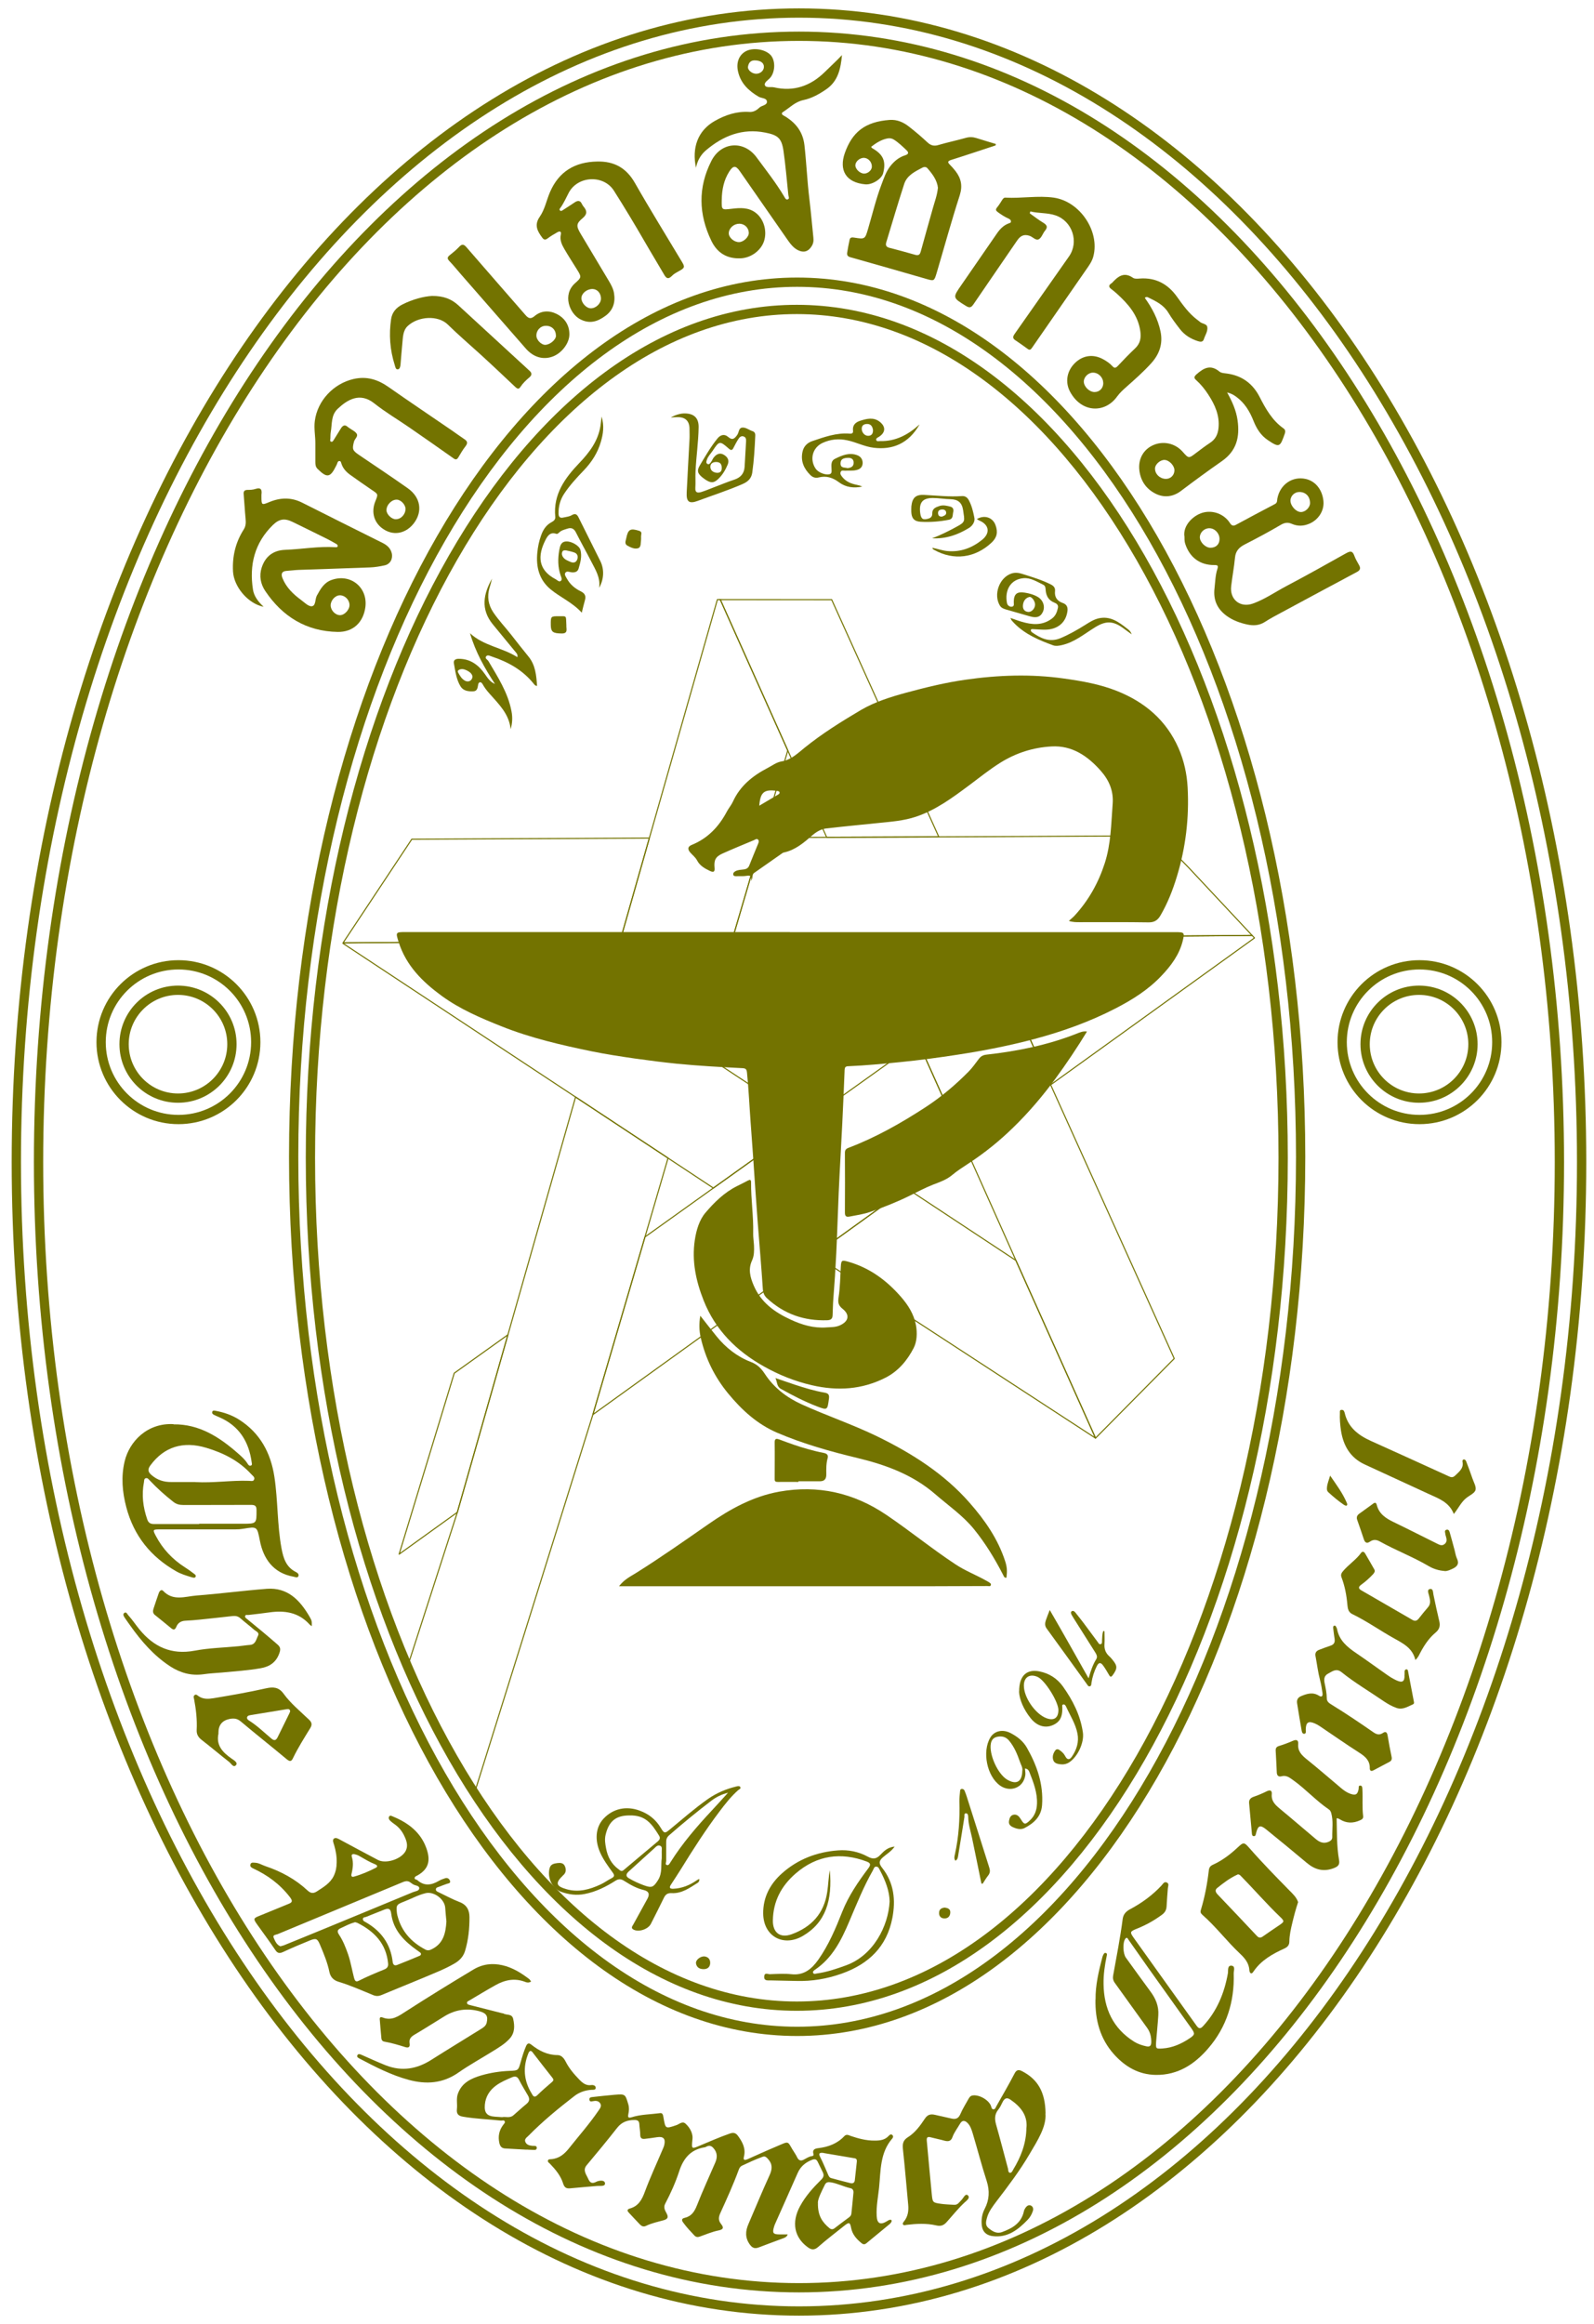 <svg width="118" height="172" viewBox="0 0 118 172" fill="none" xmlns="http://www.w3.org/2000/svg">
<path fill-rule="evenodd" clip-rule="evenodd" d="M18.462 26.064C8.021 41.389 1.552 62.578 1.552 86C1.552 109.422 8.021 130.611 18.462 145.936C28.904 161.262 43.294 170.692 59.146 170.692C74.998 170.692 89.388 161.262 99.83 145.936C110.271 130.611 116.74 109.422 116.74 86C116.74 62.578 110.271 41.389 99.83 26.064C89.388 10.738 74.998 1.308 59.146 1.308C43.294 1.308 28.904 10.738 18.462 26.064ZM17.894 25.678C28.421 10.227 43 0.621 59.146 0.621C75.292 0.621 89.871 10.227 100.398 25.678C110.926 41.13 117.427 62.458 117.427 86C117.427 109.542 110.926 130.87 100.398 146.322C89.871 161.773 75.292 171.379 59.146 171.379C43 171.379 28.421 161.773 17.894 146.322C7.366 130.87 0.865 109.542 0.865 86C0.865 62.458 7.366 41.13 17.894 25.678Z" fill="#737300"/>
<path fill-rule="evenodd" clip-rule="evenodd" d="M19.626 27.277C9.482 42.291 3.197 63.051 3.197 85.999C3.197 108.946 9.482 129.706 19.626 144.72C29.771 159.735 43.75 168.971 59.146 168.971C74.542 168.971 88.521 159.735 98.666 144.72C108.81 129.706 115.095 108.946 115.095 85.999C115.095 63.051 108.81 42.291 98.666 27.277C88.521 12.262 74.542 3.026 59.146 3.026C43.75 3.026 29.771 12.262 19.626 27.277ZM19.057 26.893C29.285 11.754 43.453 2.339 59.146 2.339C74.839 2.339 89.006 11.754 99.235 26.893C109.465 42.034 115.782 62.932 115.782 85.999C115.782 109.065 109.465 129.963 99.235 145.104C89.006 160.243 74.839 169.658 59.146 169.658C43.453 169.658 29.285 160.243 19.057 145.104C8.827 129.963 2.51 109.065 2.51 85.999C2.51 62.932 8.827 42.034 19.057 26.893Z" fill="#737300"/>
<path fill-rule="evenodd" clip-rule="evenodd" d="M32.953 40.014C26.244 51.667 22.082 67.787 22.082 85.612C22.082 103.437 26.244 119.557 32.953 131.21C39.669 142.871 48.894 149.996 59.011 149.996C69.129 149.996 78.354 142.871 85.069 131.21C91.779 119.557 95.94 103.437 95.94 85.612C95.94 67.787 91.779 51.667 85.069 40.014C78.354 28.353 69.129 21.228 59.011 21.228C48.894 21.228 39.669 28.353 32.953 40.014ZM32.358 39.672C39.133 27.907 48.544 20.541 59.011 20.541C69.478 20.541 78.889 27.907 85.664 39.672C92.444 51.446 96.626 67.689 96.626 85.612C96.626 103.535 92.444 119.778 85.664 131.552C78.889 143.317 69.478 150.682 59.011 150.682C48.544 150.682 39.133 143.317 32.358 131.552C25.578 119.778 21.396 103.535 21.396 85.612C21.396 67.689 25.578 51.446 32.358 39.672Z" fill="#737300"/>
<path fill-rule="evenodd" clip-rule="evenodd" d="M33.823 41.462C27.342 52.763 23.323 68.399 23.323 85.687C23.323 102.976 27.342 118.611 33.823 129.912C40.309 141.223 49.218 148.129 58.984 148.129C68.751 148.129 77.659 141.223 84.145 129.912C90.626 118.611 94.645 102.976 94.645 85.687C94.645 68.399 90.626 52.763 84.145 41.462C77.659 30.152 68.751 23.245 58.984 23.245C49.218 23.245 40.309 30.152 33.823 41.462ZM33.227 41.121C39.772 29.707 48.866 22.559 58.984 22.559C69.102 22.559 78.196 29.707 84.741 41.121C91.291 52.543 95.332 68.301 95.332 85.687C95.332 103.074 91.291 118.831 84.741 130.254C78.196 141.667 69.102 148.816 58.984 148.816C48.866 148.816 39.772 141.667 33.227 130.254C26.677 118.831 22.636 103.074 22.636 85.687C22.636 68.301 26.677 52.543 33.227 41.121Z" fill="#737300"/>
<path fill-rule="evenodd" clip-rule="evenodd" d="M13.177 73.631C11.162 73.631 9.529 75.264 9.529 77.279C9.529 79.294 11.162 80.927 13.177 80.927C15.192 80.927 16.825 79.294 16.825 77.279C16.825 75.264 15.192 73.631 13.177 73.631ZM8.842 77.279C8.842 74.885 10.783 72.944 13.177 72.944C15.571 72.944 17.512 74.885 17.512 77.279C17.512 79.673 15.571 81.614 13.177 81.614C10.783 81.614 8.842 79.673 8.842 77.279Z" fill="#737300"/>
<path fill-rule="evenodd" clip-rule="evenodd" d="M13.21 71.749C10.238 71.749 7.829 74.158 7.829 77.13C7.829 80.102 10.238 82.511 13.21 82.511C16.181 82.511 18.59 80.102 18.59 77.13C18.59 74.158 16.181 71.749 13.21 71.749ZM7.142 77.13C7.142 73.779 9.858 71.062 13.21 71.062C16.561 71.062 19.277 73.779 19.277 77.13C19.277 80.481 16.561 83.198 13.21 83.198C9.858 83.198 7.142 80.481 7.142 77.13Z" fill="#737300"/>
<path fill-rule="evenodd" clip-rule="evenodd" d="M105.048 73.631C103.033 73.631 101.4 75.264 101.4 77.279C101.4 79.294 103.033 80.927 105.048 80.927C107.063 80.927 108.696 79.294 108.696 77.279C108.696 75.264 107.063 73.631 105.048 73.631ZM100.713 77.279C100.713 74.885 102.654 72.944 105.048 72.944C107.442 72.944 109.383 74.885 109.383 77.279C109.383 79.673 107.442 81.614 105.048 81.614C102.654 81.614 100.713 79.673 100.713 77.279Z" fill="#737300"/>
<path fill-rule="evenodd" clip-rule="evenodd" d="M105.082 71.749C102.11 71.749 99.701 74.158 99.701 77.13C99.701 80.102 102.11 82.511 105.082 82.511C108.054 82.511 110.463 80.102 110.463 77.13C110.463 74.158 108.054 71.749 105.082 71.749ZM99.014 77.13C99.014 73.779 101.731 71.062 105.082 71.062C108.433 71.062 111.15 73.779 111.15 77.13C111.15 80.481 108.433 83.198 105.082 83.198C101.731 83.198 99.014 80.481 99.014 77.13Z" fill="#737300"/>
<path d="M92.691 69.228L78.842 69.343L74.304 72.579L77.776 80.286L92.866 69.417L92.691 69.228Z" stroke="#737300" stroke-width="0.08" stroke-miterlimit="10" stroke-linejoin="round"/>
<path d="M33.627 101.626L29.548 115.023L33.856 111.922L37.598 98.788L33.627 101.626Z" stroke="#737300" stroke-width="0.08" stroke-miterlimit="10" stroke-linejoin="round"/>
<path d="M42.608 81.19L37.599 98.787L33.857 111.922L30.169 123.35L32.239 127.732L35.138 132.661L43.889 104.694L47.746 91.546L49.371 85.99L49.452 85.707L42.608 81.19Z" stroke="#737300" stroke-width="0.08" stroke-miterlimit="10" stroke-linejoin="round"/>
<path d="M75.207 93.287L67.13 87.954L60.3 92.876L81.1 106.435L75.207 93.287Z" stroke="#737300" stroke-width="0.08" stroke-miterlimit="10" stroke-linejoin="round"/>
<path d="M67.966 77.103L59.673 83.023L52.809 87.925L47.745 91.546L43.889 104.693L60.3 92.874L67.13 87.952L71.438 84.85L67.966 77.103Z" stroke="#737300" stroke-width="0.08" stroke-miterlimit="10" stroke-linejoin="round"/>
<path d="M51.771 77.812L44.873 73.254L39.432 69.668L25.422 69.782L25.395 69.823L42.608 81.19L49.451 85.708L52.809 87.926L59.673 83.024L51.771 77.812Z" stroke="#737300" stroke-width="0.08" stroke-miterlimit="10" stroke-linejoin="round"/>
<path d="M53.321 44.378H53.105L48.069 62.029L45.911 69.615L44.873 73.255L51.77 77.813L54.205 69.547L56.423 61.996L58.317 55.543L53.321 44.378Z" stroke="#737300" stroke-width="0.08" stroke-miterlimit="10" stroke-linejoin="round"/>
<path d="M30.485 62.108L25.395 69.781H25.422L39.432 69.667L45.912 69.613L48.069 62.028L30.485 62.108Z" stroke="#737300" stroke-width="0.08" stroke-miterlimit="10" stroke-linejoin="round"/>
<path d="M61.581 44.411L61.568 44.384L53.322 44.378L58.318 55.543L61.197 61.969L69.497 61.935L61.581 44.411Z" stroke="#737300" stroke-width="0.08" stroke-miterlimit="10"/>
<path d="M77.777 80.286L74.304 72.58L72.862 69.391L64.548 69.458L67.966 77.104L71.439 84.851L75.208 93.286L81.101 106.433L86.643 100.831L86.926 100.547L77.777 80.286Z" stroke="#737300" stroke-width="0.08" stroke-miterlimit="10" stroke-linejoin="round"/>
<path d="M87.998 64.215L87.189 63.385L85.699 61.861L69.497 61.936L61.197 61.969L56.423 61.996L54.205 69.548L64.548 69.46L72.861 69.393L78.842 69.346L92.691 69.231L87.998 64.215Z" stroke="#737300" stroke-width="0.08" stroke-miterlimit="10" stroke-linejoin="round"/>
<path d="M58.48 68.987C68 68.987 77.527 68.987 87.047 68.987C87.674 68.987 87.708 69.02 87.553 69.641C87.297 70.665 86.683 71.481 85.969 72.23C84.998 73.254 83.818 73.996 82.57 74.637C80.662 75.621 78.646 76.343 76.576 76.895C74.722 77.388 72.841 77.758 70.947 78.048C69.51 78.271 68.068 78.466 66.618 78.608C65.337 78.736 64.056 78.857 62.775 78.911C62.586 78.918 62.532 79.006 62.525 79.181C62.471 80.516 62.417 81.858 62.35 83.193C62.269 84.885 62.161 86.578 62.087 88.27C62.02 89.78 61.979 91.29 61.905 92.794C61.851 93.906 61.777 95.019 61.689 96.132C61.656 96.536 61.656 96.947 61.635 97.352C61.622 97.595 61.521 97.696 61.244 97.709C59.532 97.77 58.042 97.251 56.781 96.084C56.578 95.895 56.491 95.693 56.471 95.403C56.363 93.765 56.221 92.126 56.093 90.488C56.032 89.679 55.978 88.863 55.918 88.054C55.803 86.389 55.695 84.723 55.567 83.058C55.473 81.831 55.425 80.604 55.297 79.377C55.27 79.114 55.19 79.066 54.947 79.053C53.349 78.972 51.744 78.884 50.146 78.729C49.088 78.621 48.029 78.487 46.977 78.338C45.912 78.183 44.847 78.021 43.795 77.806C41.536 77.34 39.284 76.821 37.127 75.958C35.569 75.338 34.039 74.684 32.683 73.693C31.274 72.661 30.061 71.461 29.514 69.728C29.279 68.987 29.278 68.98 30.054 68.98C35.239 68.98 40.417 68.98 45.602 68.98C49.89 68.98 54.178 68.98 58.46 68.98L58.48 68.987Z" fill="#737300"/>
<path d="M55.601 65.169C55.668 64.811 55.527 64.778 55.277 64.818C55.035 64.859 54.778 64.838 54.529 64.845C54.428 64.845 54.3 64.859 54.279 64.717C54.266 64.596 54.354 64.528 54.448 64.474C54.637 64.373 54.859 64.373 55.062 64.346C55.271 64.319 55.399 64.232 55.473 64.036C55.682 63.51 55.898 62.991 56.113 62.465C56.161 62.357 56.208 62.229 56.113 62.135C56.019 62.04 55.911 62.135 55.823 62.175C55.048 62.499 54.273 62.816 53.504 63.16C52.971 63.396 52.843 63.652 52.897 64.225C52.931 64.535 52.81 64.576 52.56 64.461C52.176 64.279 51.805 64.07 51.603 63.679C51.475 63.436 51.259 63.281 51.09 63.085C50.888 62.843 50.908 62.654 51.205 62.532C52.398 62.047 53.221 61.177 53.807 60.065C53.942 59.809 54.138 59.586 54.259 59.323C54.792 58.15 55.736 57.402 56.842 56.828C57.179 56.653 57.482 56.41 57.866 56.35C58.568 56.235 59.053 55.75 59.572 55.332C60.873 54.28 62.296 53.397 63.732 52.547C64.771 51.94 65.937 51.576 67.103 51.259C68.533 50.875 69.976 50.518 71.446 50.309C73.886 49.958 76.334 49.87 78.788 50.221C80.123 50.41 81.431 50.639 82.685 51.138C84.748 51.96 86.333 53.302 87.243 55.365C87.648 56.289 87.863 57.267 87.917 58.271C88.039 60.523 87.776 62.735 87.115 64.892C86.812 65.89 86.434 66.848 85.908 67.751C85.706 68.102 85.456 68.27 85.025 68.264C83.326 68.237 81.633 68.25 79.934 68.25C79.685 68.25 79.435 68.257 79.125 68.156C79.294 68.001 79.442 67.886 79.563 67.751C80.588 66.632 81.31 65.344 81.782 63.888C82.247 62.445 82.254 60.968 82.368 59.492C82.442 58.548 82.112 57.752 81.485 57.044C80.507 55.938 79.354 55.156 77.837 55.244C76.489 55.318 75.208 55.723 74.048 56.451C73.246 56.95 72.511 57.55 71.749 58.116C70.515 59.033 69.275 59.957 67.791 60.449C66.901 60.746 65.971 60.813 65.04 60.908C63.746 61.042 62.451 61.164 61.163 61.312C60.779 61.359 60.435 61.562 60.145 61.811C59.511 62.364 58.878 62.91 58.028 63.092C57.988 63.099 57.947 63.112 57.92 63.139C57.226 63.625 56.531 64.117 55.83 64.603C55.641 64.731 55.77 64.946 55.601 65.189V65.169ZM56.201 59.633C56.693 59.343 57.158 59.067 57.624 58.791C57.678 58.757 57.731 58.703 57.705 58.629C57.671 58.541 57.583 58.548 57.509 58.534C56.565 58.399 56.282 58.629 56.208 59.633H56.201Z" fill="#737300"/>
<path d="M45.831 117.388C46.229 116.875 46.687 116.666 47.105 116.403C48.932 115.257 50.692 114.017 52.459 112.79C54.057 111.677 55.742 110.747 57.684 110.396C60.556 109.884 63.199 110.477 65.626 112.122C67.359 113.295 68.978 114.617 70.724 115.77C71.439 116.248 72.241 116.552 72.983 116.97C73.05 117.01 73.124 117.037 73.185 117.084C73.266 117.145 73.394 117.192 73.347 117.32C73.306 117.428 73.185 117.381 73.097 117.381C71.728 117.381 70.36 117.395 68.998 117.395C61.702 117.395 54.4 117.395 47.105 117.395C46.714 117.395 46.323 117.395 45.831 117.395V117.388Z" fill="#737300"/>
<path d="M61.15 98.242C61.501 98.215 61.858 98.242 62.195 98.08C62.829 97.79 62.923 97.305 62.384 96.873C62.087 96.637 62.013 96.428 62.074 96.044C62.188 95.296 62.202 94.527 62.242 93.765C62.269 93.266 62.31 93.239 62.802 93.381C64.386 93.832 65.647 94.77 66.713 95.997C67.232 96.597 67.65 97.258 67.805 98.067C67.913 98.66 67.879 99.3 67.636 99.766C67.171 100.669 66.51 101.472 65.56 101.957C63.813 102.847 62 102.955 60.119 102.523C58.851 102.234 57.658 101.755 56.538 101.121C54.529 99.995 52.958 98.444 52.088 96.246C51.515 94.797 51.205 93.334 51.434 91.783C51.542 91.048 51.772 90.279 52.223 89.753C52.877 88.985 53.619 88.25 54.556 87.784C54.826 87.65 55.096 87.515 55.365 87.373C55.52 87.292 55.601 87.299 55.601 87.508C55.588 88.769 55.79 90.023 55.756 91.291C55.749 91.594 55.803 91.891 55.817 92.194C55.83 92.565 55.83 92.936 55.675 93.28C55.372 93.927 55.534 94.527 55.797 95.141C56.336 96.401 57.354 97.123 58.541 97.669C59.37 98.053 60.233 98.309 61.17 98.242H61.15Z" fill="#737300"/>
<path d="M58.311 165.367C58.251 165.542 58.116 165.603 57.988 165.65C57.388 165.873 56.781 166.095 56.181 166.325C55.898 166.433 55.709 166.392 55.513 166.122C55.149 165.623 55.176 165.124 55.405 164.599C55.925 163.392 56.423 162.178 56.97 160.985C57.179 160.526 57.199 160.155 56.842 159.771C56.72 159.643 56.633 159.555 56.45 159.623C55.931 159.811 55.432 160.041 54.933 160.277C54.805 160.337 54.738 160.445 54.691 160.573C54.293 161.659 53.814 162.711 53.336 163.762C53.194 164.066 53.153 164.315 53.376 164.592C53.558 164.821 53.605 164.99 53.201 165.071C52.729 165.165 52.277 165.36 51.818 165.522C51.65 165.583 51.522 165.576 51.394 165.435C51.111 165.138 50.834 164.841 50.591 164.511C50.463 164.342 50.423 164.201 50.686 164.14C51.191 164.025 51.414 163.675 51.596 163.21C52.014 162.144 52.493 161.106 52.944 160.061C53.113 159.683 53.113 159.326 52.83 158.996C52.681 158.82 52.526 158.753 52.311 158.861C52.263 158.881 52.216 158.915 52.162 158.921C51.124 159.083 50.585 159.744 50.274 160.708C50.005 161.531 49.647 162.326 49.243 163.095C49.088 163.385 49.243 163.607 49.357 163.83C49.499 164.106 49.418 164.234 49.135 164.315C48.697 164.437 48.238 164.531 47.827 164.733C47.631 164.828 47.49 164.754 47.368 164.626C47.085 164.336 46.809 164.032 46.532 163.736C46.404 163.594 46.445 163.506 46.62 163.452C47.261 163.277 47.523 162.798 47.739 162.205C48.137 161.133 48.623 160.095 49.068 159.043C49.108 158.948 49.155 158.847 49.175 158.746C49.283 158.281 49.108 158.099 48.636 158.173C48.339 158.22 48.036 158.261 47.739 158.294C47.517 158.321 47.395 158.247 47.395 157.991C47.395 157.728 47.342 157.472 47.328 157.209C47.315 156.973 47.207 156.899 46.977 156.899C46.445 156.899 46.02 157.047 45.676 157.492C44.948 158.423 44.193 159.333 43.431 160.243C43.148 160.58 43.35 160.857 43.492 161.146C43.62 161.423 43.721 161.693 44.146 161.47C44.314 161.382 44.759 161.308 44.786 161.578C44.813 161.841 44.422 161.76 44.206 161.78C43.539 161.841 42.871 161.888 42.204 161.956C41.927 161.982 41.786 161.902 41.691 161.612C41.516 161.032 41.132 160.573 40.72 160.142C40.653 160.068 40.525 160.014 40.565 159.892C40.599 159.791 40.72 159.805 40.808 159.798C41.395 159.751 41.786 159.42 42.136 158.975C42.864 158.058 43.64 157.182 44.301 156.211C44.408 156.049 44.564 155.881 44.435 155.672C44.307 155.469 44.092 155.463 43.876 155.51C43.775 155.53 43.653 155.557 43.633 155.402C43.606 155.227 43.748 155.213 43.862 155.2C44.408 155.139 44.955 155.078 45.508 155.031C46.29 154.97 46.283 154.977 46.512 155.739C46.586 155.989 46.566 156.231 46.512 156.481C46.472 156.69 46.505 156.777 46.755 156.696C47.436 156.481 48.151 156.487 48.852 156.393C48.987 156.373 49.047 156.434 49.081 156.548C49.101 156.609 49.108 156.676 49.121 156.744C49.263 157.559 49.263 157.553 50.065 157.283C50.288 157.209 50.517 156.953 50.753 157.175C51.023 157.425 51.225 157.742 51.266 158.126C51.272 158.213 51.266 158.308 51.252 158.402C51.191 159.05 51.198 159.056 51.812 158.793C52.553 158.483 53.282 158.16 54.043 157.897C54.313 157.802 54.482 157.863 54.644 158.092C54.981 158.557 55.223 159.029 55.068 159.629C54.994 159.919 55.183 159.865 55.345 159.798C56.019 159.501 56.686 159.191 57.361 158.908C58.568 158.402 58.203 158.409 58.844 159.366C58.911 159.468 58.965 159.569 59.019 159.677C59.127 159.892 59.282 159.953 59.505 159.832C59.7 159.731 59.889 159.596 60.118 159.569C60.219 159.555 60.24 159.495 60.213 159.4C60.118 159.07 60.361 159.009 60.584 158.982C61.325 158.894 61.986 158.645 62.505 158.092C62.66 157.93 62.815 158.018 62.977 158.079C63.55 158.274 64.13 158.429 64.744 158.423C65.141 158.423 65.499 158.389 65.789 158.072C65.856 158.005 65.951 157.91 66.058 158.011C66.139 158.085 66.119 158.193 66.058 158.261C65.135 159.319 65.202 160.648 65.074 161.922C65 162.616 64.858 163.297 64.899 164.005C64.926 164.551 65.155 164.686 65.627 164.41C65.694 164.369 65.762 164.322 65.829 164.295C65.87 164.282 65.937 164.275 65.971 164.295C66.038 164.342 66.004 164.41 65.971 164.47C65.944 164.511 65.91 164.558 65.87 164.592C65.29 165.071 64.71 165.543 64.137 166.021C64.016 166.122 63.901 166.116 63.786 166.021C63.415 165.718 63.099 165.381 63.004 164.875C62.93 164.464 62.849 164.444 62.498 164.727C61.851 165.246 61.19 165.745 60.57 166.291C60.28 166.547 60.058 166.513 59.781 166.304C58.797 165.583 58.581 164.47 59.222 163.284C59.626 162.535 60.193 161.908 60.793 161.315C60.975 161.133 61.015 160.978 60.907 160.762C60.779 160.506 60.658 160.243 60.53 159.987C60.428 159.778 60.294 159.771 60.078 159.859C59.599 160.054 59.255 160.358 59.046 160.83C58.493 162.09 57.927 163.351 57.367 164.612C57.34 164.673 57.32 164.733 57.3 164.801C57.158 165.266 57.233 165.367 57.705 165.367C57.907 165.367 58.109 165.367 58.325 165.367H58.311ZM60.55 163.021C60.523 164.005 60.9 164.484 61.399 164.902C61.528 165.01 61.656 165.01 61.791 164.902C62.141 164.632 62.498 164.363 62.856 164.1C62.943 164.032 63.011 163.951 63.024 163.843C63.078 163.324 63.132 162.805 63.179 162.279C63.193 162.117 63.125 161.983 62.964 161.949C62.465 161.841 62.006 161.591 61.501 161.511C61.305 161.477 61.157 161.504 61.069 161.679C60.813 162.198 60.55 162.711 60.543 163.028L60.55 163.021ZM60.981 159.339C60.685 159.306 60.563 159.339 60.718 159.643C60.941 160.074 61.116 160.526 61.312 160.964C61.352 161.059 61.406 161.16 61.514 161.194C61.993 161.322 62.471 161.457 62.95 161.571C63.119 161.612 63.26 161.564 63.281 161.349C63.328 160.89 63.382 160.438 63.429 159.987C63.442 159.859 63.415 159.751 63.26 159.731C62.485 159.602 61.716 159.468 60.981 159.346V159.339Z" fill="#737300"/>
<path d="M80.46 76.355C79.725 77.555 78.963 78.694 78.148 79.807C77.197 81.101 76.165 82.322 75.012 83.441C73.994 84.439 72.888 85.329 71.702 86.104C71.284 86.381 70.866 86.644 70.481 86.967C70.064 87.318 69.558 87.487 69.052 87.682C68.466 87.911 67.913 88.215 67.346 88.491C66.389 88.963 65.404 89.354 64.4 89.698C63.914 89.867 63.409 89.934 62.903 90.035C62.667 90.082 62.546 90.035 62.546 89.745C62.559 88.269 62.552 86.799 62.546 85.322C62.546 85.113 62.627 85.019 62.809 84.951C64.831 84.183 66.699 83.124 68.513 81.944C69.679 81.182 70.724 80.299 71.695 79.315C71.985 79.025 72.214 78.688 72.464 78.364C72.612 78.168 72.781 78.081 73.023 78.054C75.316 77.798 77.561 77.346 79.712 76.496C79.934 76.409 80.164 76.301 80.454 76.341L80.46 76.355Z" fill="#737300"/>
<path d="M24.922 137.927C24.942 137.38 24.855 136.983 24.747 136.592C24.7 136.416 24.578 136.187 24.72 136.072C24.875 135.958 25.091 136.113 25.259 136.201C26.163 136.686 27.06 137.171 27.97 137.65C28.57 137.967 29.716 137.596 30.033 136.983C30.235 136.585 30.087 136.207 29.918 135.85C29.757 135.513 29.521 135.23 29.217 135.014C29.109 134.94 29.001 134.859 28.907 134.771C28.813 134.69 28.738 134.569 28.799 134.454C28.873 134.313 29.008 134.407 29.109 134.448C30.222 134.906 31.139 135.607 31.557 136.767C31.88 137.657 31.766 138.311 30.91 138.796C30.815 138.85 30.694 138.877 30.694 138.999C30.694 139.113 30.835 139.093 30.896 139.147C31.415 139.612 31.948 139.518 32.487 139.201C32.636 139.113 32.797 139.059 32.959 139.005C33.128 138.951 33.263 139.053 33.31 139.194C33.377 139.383 33.195 139.383 33.074 139.423C32.885 139.491 32.703 139.558 32.521 139.632C32.42 139.673 32.265 139.686 32.265 139.835C32.265 139.97 32.406 140.01 32.514 140.064C33.013 140.3 33.499 140.57 34.011 140.765C34.55 140.967 34.753 141.365 34.753 141.884C34.759 142.727 34.672 143.57 34.429 144.379C34.308 144.797 34.018 145.107 33.633 145.323C32.892 145.755 32.09 146.051 31.307 146.388C30.289 146.813 29.264 147.224 28.246 147.649C28.024 147.744 27.828 147.744 27.606 147.649C26.77 147.305 25.94 146.934 25.071 146.672C24.706 146.564 24.464 146.334 24.383 145.937C24.241 145.242 23.965 144.581 23.688 143.927C23.5 143.482 23.405 143.422 22.94 143.61C22.273 143.88 21.605 144.163 20.951 144.467C20.688 144.588 20.54 144.561 20.371 144.305C19.946 143.671 19.488 143.064 19.043 142.437C18.733 142.006 18.753 141.965 19.232 141.777C19.94 141.493 20.641 141.197 21.342 140.913C21.612 140.806 21.699 140.718 21.47 140.415C20.735 139.457 19.811 138.776 18.733 138.277C18.605 138.217 18.49 138.136 18.537 137.981C18.591 137.812 18.746 137.852 18.874 137.859C19.157 137.866 19.393 138.028 19.656 138.115C20.816 138.506 21.875 139.08 22.771 139.916C23.007 140.138 23.21 140.145 23.466 139.976C23.938 139.666 24.43 139.39 24.7 138.85C24.868 138.506 24.922 138.149 24.916 137.913L24.922 137.927ZM33.047 142.208C33.02 141.884 32.979 141.541 32.959 141.203C32.925 140.57 32.137 139.963 31.51 140.111C30.943 140.246 30.438 140.536 29.905 140.738C29.345 140.954 29.318 141.008 29.386 141.601C29.392 141.669 29.413 141.729 29.426 141.79C29.723 142.943 30.451 143.739 31.489 144.285C31.665 144.379 31.806 144.339 31.968 144.258C32.824 143.84 32.993 143.064 33.047 142.208ZM20.742 144.049C20.85 144.015 20.931 144.002 21.005 143.975C22.009 143.563 23.021 143.159 24.026 142.741C26.21 141.844 28.388 140.94 30.572 140.037C30.748 139.963 31.031 139.956 31.038 139.747C31.038 139.552 30.761 139.558 30.606 139.471C30.539 139.43 30.471 139.39 30.411 139.343C30.229 139.187 30.047 139.201 29.831 139.289C26.743 140.576 23.655 141.851 20.567 143.138C20.445 143.192 20.169 143.186 20.256 143.401C20.358 143.644 20.472 143.927 20.749 144.042L20.742 144.049ZM26.264 142.269C25.886 142.363 25.556 142.552 25.212 142.707C24.969 142.815 24.949 142.956 25.091 143.172C25.401 143.637 25.596 144.143 25.779 144.669C25.967 145.229 26.062 145.815 26.21 146.382C26.264 146.584 26.338 146.712 26.554 146.597C27.174 146.28 27.815 146.017 28.455 145.755C28.631 145.68 28.752 145.566 28.732 145.33C28.597 143.853 27.714 142.936 26.453 142.309C26.399 142.282 26.331 142.275 26.271 142.255L26.264 142.269ZM31.159 144.602C31.159 144.534 31.139 144.527 30.876 144.339C29.918 143.658 29.116 142.862 28.961 141.628C28.914 141.224 28.732 141.217 28.442 141.332C27.99 141.507 27.538 141.696 27.093 141.871C26.999 141.905 26.864 141.884 26.864 142.033C26.864 142.154 26.972 142.208 27.066 142.255C28.212 142.909 28.914 143.867 29.069 145.195C29.096 145.417 29.21 145.505 29.419 145.417C29.959 145.208 30.491 144.986 31.024 144.763C31.098 144.736 31.172 144.696 31.166 144.595L31.159 144.602ZM26.015 138.742C25.994 138.817 26.028 138.938 26.19 138.891C26.756 138.736 27.296 138.5 27.815 138.237C27.983 138.149 27.936 138.041 27.768 137.974C27.363 137.812 26.999 137.589 26.621 137.374C26.514 137.306 26.385 137.259 26.257 137.232C26.109 137.198 25.988 137.232 26.048 137.434C26.176 137.852 26.129 138.264 26.008 138.742H26.015Z" fill="#737300"/>
<path d="M51.528 12.437C51.198 10.934 51.663 9.673 52.89 8.965C53.693 8.506 54.542 8.223 55.479 8.284C55.783 8.304 56.019 8.156 56.214 7.967C56.396 7.792 56.801 7.798 56.774 7.508C56.747 7.245 56.369 7.279 56.16 7.158C55.419 6.72 54.832 6.167 54.636 5.297C54.481 4.629 54.711 4.063 55.21 3.793C55.749 3.503 56.632 3.638 57.044 4.07C57.401 4.454 57.401 5.263 57.044 5.722C56.895 5.917 56.558 6.086 56.619 6.295C56.693 6.531 57.057 6.409 57.293 6.463C58.749 6.8 59.99 6.369 61.042 5.344C61.467 4.926 61.911 4.522 62.33 4.077C62.235 5.061 62.053 5.998 61.17 6.605C60.651 6.962 60.091 7.279 59.471 7.407C58.857 7.535 58.453 7.98 57.954 8.297C57.839 8.371 57.873 8.452 57.954 8.52C58.028 8.574 58.116 8.607 58.19 8.655C58.952 9.147 59.444 9.794 59.552 10.752C59.7 12.073 59.754 13.401 59.916 14.716C60.03 15.667 60.111 16.624 60.212 17.582C60.239 17.811 60.212 18.026 60.084 18.222C59.842 18.62 59.491 18.721 59.08 18.519C58.722 18.343 58.5 18.033 58.277 17.716C57.104 16.031 55.938 14.345 54.765 12.666C54.468 12.235 54.272 12.242 53.983 12.7C53.585 13.327 53.443 14.028 53.43 14.77C53.416 15.552 53.409 15.539 54.171 15.451C54.785 15.377 55.412 15.336 55.951 15.754C56.551 16.22 56.801 17.103 56.558 17.851C56.329 18.546 55.587 19.092 54.819 19.119C53.821 19.159 53.093 18.721 52.661 17.824C51.71 15.855 51.663 13.873 52.661 11.911C53.376 10.495 55.061 10.36 56.005 11.642C56.706 12.592 57.441 13.523 58.048 14.541C58.109 14.649 58.183 14.817 58.331 14.75C58.466 14.689 58.365 14.534 58.358 14.426C58.244 13.341 58.156 12.255 58.001 11.176C57.866 10.232 57.59 9.996 56.653 9.814C54.953 9.477 53.524 10.05 52.256 11.129C51.852 11.473 51.616 11.918 51.515 12.444L51.528 12.437ZM54.704 16.563C54.313 16.563 53.956 16.894 53.949 17.258C53.942 17.575 54.333 17.919 54.704 17.919C55.048 17.919 55.446 17.534 55.432 17.218C55.412 16.833 55.102 16.55 54.704 16.557V16.563ZM56.551 4.946C56.551 4.643 56.288 4.468 55.857 4.468C55.54 4.468 55.412 4.683 55.371 4.94C55.331 5.176 55.661 5.452 55.965 5.459C56.282 5.465 56.551 5.229 56.551 4.946Z" fill="#737300"/>
<path d="M19.515 44.907C18.349 44.678 17.311 43.417 17.25 42.298C17.189 41.165 17.439 40.134 18.045 39.183C18.207 38.927 18.207 38.671 18.18 38.387C18.12 37.787 18.093 37.181 18.039 36.58C18.018 36.371 18.086 36.264 18.315 36.257C18.511 36.257 18.72 36.25 18.902 36.189C19.347 36.041 19.401 36.27 19.354 36.621C19.354 36.661 19.354 36.702 19.354 36.742C19.354 37.389 19.367 37.396 19.947 37.154C20.763 36.816 21.572 36.796 22.381 37.208C24.363 38.212 26.352 39.197 28.334 40.188C28.651 40.349 28.901 40.565 28.995 40.922C29.103 41.334 28.901 41.745 28.483 41.84C28.125 41.92 27.755 41.981 27.39 41.995C25.631 42.062 23.871 42.116 22.111 42.177C21.808 42.19 21.511 42.231 21.208 42.251C20.864 42.278 20.79 42.467 20.904 42.77C21.181 43.471 21.7 43.97 22.286 44.402C22.543 44.59 22.833 44.894 23.082 44.867C23.392 44.833 23.311 44.354 23.453 44.085C23.723 43.593 23.985 43.114 24.559 42.918C25.954 42.426 27.242 43.478 27.047 44.941C26.892 46.067 26.136 46.788 24.997 46.768C22.677 46.728 20.911 45.636 19.637 43.741C19.293 43.228 19.171 42.622 19.374 42.001C19.643 41.179 20.223 40.727 21.107 40.693C22.354 40.646 23.588 40.417 24.842 40.498C24.909 40.498 24.983 40.505 24.997 40.424C25.01 40.356 24.963 40.295 24.902 40.262C24.7 40.147 24.491 40.026 24.282 39.918C23.412 39.486 22.543 39.055 21.666 38.63C21.073 38.34 20.675 38.394 20.196 38.859C18.848 40.181 18.443 41.806 18.726 43.633C18.801 44.118 19.097 44.516 19.502 44.894L19.515 44.907ZM25.159 44.058C24.815 44.058 24.478 44.435 24.478 44.799C24.478 45.17 24.822 45.528 25.172 45.528C25.509 45.528 25.887 45.116 25.873 44.759C25.86 44.381 25.529 44.051 25.159 44.058Z" fill="#737300"/>
<path d="M12.841 105.415C14.749 105.388 16.239 106.352 17.621 107.566C17.884 107.795 18.154 108.037 18.342 108.348C18.39 108.422 18.457 108.503 18.565 108.469C18.686 108.429 18.646 108.321 18.632 108.233C18.43 106.709 17.715 105.543 16.266 104.902C16.124 104.842 15.976 104.781 15.834 104.707C15.747 104.666 15.679 104.592 15.713 104.484C15.753 104.37 15.854 104.397 15.949 104.41C16.576 104.525 17.169 104.727 17.709 105.071C19.246 106.055 20.035 107.505 20.311 109.285C20.581 111.051 20.514 112.858 20.844 114.618C20.979 115.326 21.181 115.973 21.882 116.331C22.003 116.391 22.165 116.499 22.084 116.661C22.01 116.803 21.849 116.708 21.727 116.688C20.224 116.425 19.495 115.346 19.239 114.031C19.03 112.973 19.05 112.966 18.012 113.142C17.817 113.175 17.621 113.189 17.425 113.189C15.558 113.189 13.69 113.189 11.822 113.189C11.31 113.189 11.297 113.216 11.526 113.654C12.038 114.632 12.766 115.407 13.697 116C13.906 116.135 14.115 116.277 14.31 116.432C14.398 116.499 14.546 116.573 14.472 116.708C14.418 116.803 14.277 116.755 14.176 116.728C13.784 116.607 13.393 116.492 13.043 116.29C11.162 115.218 9.908 113.667 9.348 111.544C9.051 110.411 8.957 109.285 9.227 108.152C9.577 106.682 10.905 105.287 12.861 105.401L12.841 105.415ZM14.466 109.689C15.807 109.764 17.115 109.548 18.43 109.595C18.565 109.595 18.754 109.662 18.814 109.494C18.882 109.319 18.7 109.217 18.599 109.103C17.695 108.112 16.542 107.532 15.281 107.154C13.542 106.628 12.139 107.087 11.135 108.449C10.912 108.752 10.953 108.941 11.229 109.177C11.654 109.541 12.133 109.689 12.679 109.683C13.286 109.683 13.886 109.683 14.459 109.683L14.466 109.689ZM14.742 112.791C14.742 112.791 14.742 112.777 14.742 112.771C15.821 112.771 16.899 112.771 17.978 112.771C19.003 112.771 18.99 112.757 18.99 111.766C18.99 111.442 18.875 111.375 18.572 111.375C16.899 111.388 15.234 111.375 13.562 111.382C13.292 111.382 13.056 111.328 12.834 111.152C12.214 110.667 11.627 110.141 11.088 109.568C11.007 109.487 10.932 109.366 10.798 109.399C10.656 109.433 10.676 109.581 10.656 109.696C10.474 110.64 10.589 111.55 10.899 112.447C10.986 112.703 11.135 112.791 11.391 112.791C12.51 112.791 13.623 112.791 14.742 112.791Z" fill="#737300"/>
<path d="M51.846 97.384C52.244 97.889 52.635 98.395 53.039 98.894C53.72 99.737 54.57 100.404 55.568 100.789C56.08 100.984 56.357 101.281 56.64 101.712C57.307 102.717 58.231 103.425 59.337 103.931C61.177 104.767 63.099 105.414 64.919 106.297C67.482 107.545 69.895 109.062 71.79 111.233C72.909 112.507 73.88 113.903 74.413 115.555C74.548 115.973 74.568 116.262 74.507 116.761C74.345 116.795 74.312 116.66 74.264 116.566C73.644 115.359 72.943 114.206 72.087 113.154C71.264 112.15 70.192 111.415 69.221 110.572C67.569 109.142 65.58 108.414 63.49 107.909C61.461 107.423 59.451 106.857 57.53 106.034C56.053 105.4 54.907 104.349 53.902 103.128C52.898 101.908 52.224 100.532 51.873 98.995C51.752 98.469 51.745 97.943 51.839 97.397L51.846 97.384Z" fill="#737300"/>
<path d="M73.718 10.757C72.626 11.114 71.533 11.485 70.434 11.829C70.111 11.93 70.151 12.025 70.34 12.213C70.481 12.355 70.609 12.503 70.731 12.658C71.149 13.198 71.27 13.751 71.048 14.452C70.434 16.353 69.908 18.275 69.342 20.19C69.153 20.817 69.153 20.81 68.546 20.635C66.679 20.095 64.818 19.563 62.95 19.037C62.748 18.983 62.687 18.875 62.714 18.7C62.768 18.376 62.822 18.052 62.896 17.735C62.937 17.553 63.092 17.56 63.247 17.587C64.022 17.709 64.036 17.709 64.258 16.947C64.582 15.854 64.845 14.735 65.249 13.67C65.431 13.191 65.586 12.706 65.91 12.294C66.2 11.924 66.557 11.633 67.009 11.492C67.258 11.411 67.285 11.296 67.124 11.135C66.82 10.845 66.517 10.548 66.16 10.325C66.004 10.231 65.849 10.211 65.667 10.251C65.216 10.346 64.852 10.588 64.487 10.865C64.521 10.905 64.535 10.946 64.568 10.966C65.384 11.431 65.607 11.93 65.377 12.82C65.269 13.245 64.562 13.69 64.056 13.643C62.586 13.508 62.107 12.564 62.539 11.33C63.085 9.786 64.022 9.011 65.856 8.876C66.416 8.835 66.888 9.051 67.312 9.388C67.778 9.752 68.229 10.137 68.661 10.541C68.91 10.771 69.146 10.831 69.477 10.73C70.144 10.534 70.825 10.393 71.493 10.204C71.776 10.123 72.032 10.137 72.302 10.224C72.774 10.373 73.246 10.514 73.718 10.656C73.718 10.69 73.711 10.723 73.704 10.757H73.718ZM69.436 13.919C69.376 13.339 69.032 12.881 68.647 12.443C68.546 12.328 68.385 12.348 68.277 12.409C67.731 12.699 67.144 12.975 66.935 13.616C66.47 15.052 66.045 16.495 65.607 17.938C65.539 18.16 65.613 18.282 65.843 18.342C66.476 18.504 67.11 18.673 67.737 18.855C67.987 18.929 68.095 18.861 68.162 18.612C68.452 17.547 68.755 16.488 69.052 15.43C69.187 14.937 69.376 14.459 69.43 13.912L69.436 13.919ZM64.541 12.341C64.555 11.998 64.278 11.688 63.948 11.681C63.645 11.681 63.328 11.95 63.321 12.227C63.314 12.517 63.665 12.847 63.975 12.847C64.251 12.847 64.535 12.598 64.541 12.348V12.341Z" fill="#737300"/>
<path d="M77.392 156.42C77.473 157.378 76.819 158.403 76.212 159.427C75.491 160.655 74.635 161.787 73.772 162.913C73.489 163.291 73.192 163.668 73.064 164.134C72.99 164.397 72.915 164.693 73.178 164.902C73.468 165.138 73.778 165.341 74.183 165.192C74.952 164.909 75.619 164.525 75.801 163.635C75.821 163.54 75.882 163.439 75.943 163.358C76.037 163.244 76.172 163.156 76.327 163.237C76.482 163.325 76.516 163.486 76.455 163.648C76.374 163.891 76.246 164.113 76.071 164.289C75.363 165.024 74.581 165.637 73.468 165.489C72.936 165.415 72.679 165.084 72.666 164.538C72.652 164.167 72.72 163.81 72.895 163.473C73.239 162.812 73.273 162.138 73.043 161.416C72.666 160.257 72.362 159.07 72.012 157.904C71.924 157.614 71.837 157.324 71.607 157.101C71.398 156.906 71.216 156.919 71.068 157.175C70.879 157.506 70.636 157.809 70.508 158.167C70.4 158.477 70.191 158.504 69.915 158.43C69.585 158.335 69.248 158.274 68.924 158.187C68.688 158.119 68.58 158.16 68.607 158.436C68.735 159.758 68.843 161.079 68.978 162.401C69.038 163.008 69.052 163.014 69.659 163.102C69.982 163.149 70.313 163.156 70.643 163.176C70.906 163.19 71.014 162.974 71.176 162.819C71.324 162.677 71.459 162.306 71.648 162.475C71.857 162.671 71.526 162.886 71.371 163.035C70.899 163.48 70.502 163.985 70.07 164.464C69.861 164.7 69.632 164.781 69.302 164.7C68.58 164.531 67.838 164.572 67.11 164.66C67.022 164.673 66.915 164.72 66.854 164.639C66.793 164.552 66.874 164.464 66.928 164.397C67.218 164.032 67.272 163.614 67.231 163.169C67.103 161.794 66.989 160.419 66.841 159.05C66.8 158.672 66.847 158.403 67.198 158.18C67.744 157.843 68.121 157.317 68.472 156.791C68.674 156.488 68.904 156.447 69.207 156.515C69.618 156.609 70.03 156.697 70.434 156.791C70.744 156.865 70.947 156.791 71.088 156.474C71.257 156.076 71.493 155.706 71.702 155.328C71.769 155.207 71.843 155.112 71.992 155.085C72.464 155.004 73.165 155.389 73.354 155.84C73.394 155.948 73.401 156.103 73.542 156.11C73.677 156.11 73.711 155.962 73.765 155.867C74.217 155.065 74.682 154.276 75.107 153.454C75.262 153.15 75.444 153.17 75.673 153.292C76.799 153.878 77.379 154.802 77.399 156.407L77.392 156.42ZM75.99 157.452C76.064 156.535 75.545 155.901 74.796 155.389C74.534 155.207 74.365 155.294 74.23 155.551C74.129 155.746 74.041 155.962 73.9 156.13C73.623 156.474 73.623 156.832 73.738 157.236C74.048 158.322 74.325 159.414 74.621 160.506C74.648 160.614 74.621 160.776 74.756 160.803C74.891 160.83 74.945 160.668 74.999 160.58C75.572 159.636 75.976 158.632 75.983 157.445L75.99 157.452Z" fill="#737300"/>
<path d="M87.675 39.688C87.574 38.866 88.336 38.151 89.017 37.949C89.772 37.726 90.615 38.036 91.046 38.704C91.168 38.9 91.289 38.953 91.498 38.839C92.456 38.32 93.42 37.807 94.384 37.302C94.573 37.2 94.532 37.039 94.559 36.897C94.755 35.859 95.672 35.225 96.663 35.447C97.384 35.609 97.89 36.243 97.971 37.086C98.038 37.794 97.607 38.461 96.946 38.751C96.494 38.947 96.063 38.96 95.618 38.765C95.335 38.643 95.092 38.677 94.809 38.846C93.939 39.358 93.042 39.837 92.145 40.295C91.727 40.511 91.471 40.774 91.424 41.273C91.356 41.981 91.222 42.675 91.141 43.383C91.026 44.368 91.802 45.001 92.745 44.671C93.615 44.361 94.377 43.828 95.186 43.397C96.683 42.608 98.166 41.779 99.643 40.949C99.946 40.781 100.122 40.747 100.256 41.125C100.344 41.381 100.499 41.617 100.627 41.859C100.742 42.082 100.668 42.217 100.452 42.331C98.584 43.329 96.723 44.327 94.862 45.332C94.445 45.554 94.026 45.777 93.629 46.033C93.217 46.296 92.793 46.316 92.341 46.222C91.781 46.1 91.255 45.912 90.79 45.568C90.102 45.062 89.806 44.388 89.907 43.545C89.961 43.06 89.968 42.574 90.123 42.102C90.197 41.866 90.15 41.819 89.9 41.819C88.821 41.833 88.046 41.239 87.729 40.214C87.675 40.032 87.689 39.85 87.682 39.668L87.675 39.688ZM96.98 37.234C96.98 36.742 96.656 36.405 96.177 36.412C95.827 36.412 95.523 36.715 95.53 37.059C95.537 37.443 95.934 37.882 96.292 37.895C96.622 37.908 96.98 37.565 96.98 37.234ZM89.61 40.538C90.022 40.538 90.284 40.275 90.278 39.884C90.278 39.459 89.914 39.088 89.516 39.095C89.145 39.095 88.821 39.412 88.821 39.763C88.821 40.127 89.246 40.545 89.61 40.538Z" fill="#737300"/>
<path d="M81.101 147.986C81.087 146.941 81.33 145.902 81.6 144.871C81.613 144.81 81.64 144.743 81.667 144.689C81.708 144.608 81.748 144.507 81.863 144.54C81.991 144.581 81.937 144.689 81.923 144.776C81.782 145.457 81.681 146.145 81.694 146.846C81.721 148.653 82.389 150.116 83.953 151.101C84.223 151.269 84.526 151.371 84.829 151.438C85.079 151.499 85.221 151.451 85.227 151.135C85.227 150.75 85.153 150.413 84.931 150.096C84.121 148.977 83.319 147.858 82.517 146.738C82.402 146.577 82.368 146.401 82.402 146.213C82.652 144.817 82.928 143.428 83.11 142.019C83.157 141.682 83.339 141.473 83.65 141.304C84.526 140.839 85.322 140.259 85.996 139.531C86.09 139.423 86.185 139.234 86.374 139.322C86.569 139.409 86.468 139.598 86.454 139.747C86.421 140.192 86.38 140.637 86.36 141.082C86.347 141.351 86.239 141.547 86.016 141.709C85.443 142.133 84.823 142.477 84.162 142.74C83.643 142.949 83.623 142.99 83.939 143.435C85.268 145.302 86.603 147.157 87.931 149.017C88.153 149.328 88.376 149.638 88.598 149.948C88.76 150.17 88.895 150.137 89.064 149.948C90.088 148.842 90.635 147.514 90.898 146.044C90.931 145.835 90.85 145.457 91.154 145.478C91.477 145.498 91.322 145.855 91.329 146.064C91.39 148.141 90.803 150.022 89.441 151.6C88.43 152.773 87.203 153.582 85.564 153.562C84.277 153.542 83.279 152.948 82.449 152.018C81.438 150.878 81.067 149.503 81.094 147.979L81.101 147.986ZM85.585 151.101C85.558 151.633 85.564 151.633 86.043 151.607C86.805 151.559 87.466 151.256 88.079 150.845C88.457 150.588 88.47 150.508 88.201 150.123C87.135 148.626 86.063 147.13 84.998 145.633C84.513 144.945 84.034 144.257 83.548 143.57C83.488 143.489 83.434 143.313 83.299 143.495C83.097 143.772 83.13 144.588 83.346 144.884C83.946 145.714 84.546 146.55 85.153 147.372C85.551 147.905 85.794 148.465 85.746 149.159C85.706 149.827 85.632 150.494 85.585 151.108V151.101Z" fill="#737300"/>
<path d="M23.345 32.846C23.352 32.28 23.23 31.727 23.305 31.154C23.5 29.65 24.687 28.396 26.163 28.052C27.161 27.823 27.984 28.093 28.786 28.659C30.323 29.738 31.888 30.783 33.438 31.848C33.755 32.064 34.059 32.293 34.376 32.502C34.625 32.664 34.632 32.812 34.45 33.042C34.254 33.291 34.099 33.568 33.937 33.837C33.836 34.006 33.749 34.053 33.567 33.918C32.495 33.156 31.416 32.408 30.337 31.66C29.46 31.053 28.537 30.513 27.707 29.853C26.622 28.99 25.685 29.61 24.997 30.257C24.491 30.736 24.592 31.39 24.485 31.983C24.458 32.138 24.464 32.3 24.458 32.455C24.458 32.543 24.397 32.657 24.518 32.691C24.626 32.718 24.673 32.61 24.721 32.536C24.896 32.26 25.064 31.977 25.24 31.7C25.375 31.491 25.53 31.397 25.745 31.599C25.772 31.626 25.813 31.646 25.84 31.666C26.029 31.808 26.278 31.909 26.399 32.091C26.534 32.3 26.258 32.475 26.204 32.691C26.062 33.237 26.089 33.338 26.575 33.669C27.782 34.485 28.995 35.294 30.189 36.136C31.146 36.811 31.301 37.869 30.627 38.739C30.067 39.454 29.231 39.649 28.496 39.231C27.714 38.786 27.438 37.95 27.788 37.094C28.004 36.561 27.997 36.575 27.532 36.265C27 35.907 26.474 35.53 25.948 35.159C25.644 34.943 25.388 34.68 25.273 34.309C25.246 34.228 25.233 34.107 25.105 34.121C25.017 34.134 24.99 34.215 24.963 34.296C24.943 34.357 24.916 34.417 24.882 34.478C24.451 35.354 24.208 35.395 23.514 34.707C23.365 34.566 23.345 34.39 23.345 34.202C23.345 33.757 23.345 33.305 23.345 32.86V32.846ZM30.02 37.667C30.02 37.357 29.69 36.993 29.38 36.979C29.002 36.959 28.604 37.364 28.611 37.761C28.611 38.058 28.975 38.416 29.278 38.429C29.669 38.442 30.013 38.085 30.02 37.667Z" fill="#737300"/>
<path d="M44.219 11.955C45.467 11.928 46.364 12.427 46.997 13.533C48.123 15.508 49.324 17.443 50.49 19.392C50.712 19.756 50.679 19.837 50.294 20.046C50.099 20.154 49.89 20.262 49.742 20.417C49.465 20.7 49.317 20.599 49.155 20.309C48.683 19.493 48.184 18.684 47.712 17.861C46.984 16.601 46.229 15.346 45.447 14.113C44.691 12.919 42.783 13 42.109 14.254C41.914 14.625 41.745 15.016 41.502 15.36C41.455 15.421 41.381 15.495 41.448 15.569C41.529 15.657 41.617 15.582 41.691 15.535C41.981 15.353 42.264 15.164 42.547 14.976C42.77 14.827 42.959 14.82 43.08 15.104C43.114 15.178 43.161 15.239 43.208 15.299C43.464 15.609 43.485 15.852 43.127 16.149C42.648 16.547 42.655 16.735 42.965 17.268C43.667 18.441 44.368 19.614 45.069 20.788C45.238 21.071 45.399 21.367 45.453 21.691C45.568 22.365 45.393 22.952 44.826 23.37C44.246 23.801 43.646 24.004 42.925 23.613C42.163 23.195 41.617 21.812 42.568 20.963C43.066 20.518 43.06 20.504 42.696 19.918C42.386 19.419 42.062 18.92 41.765 18.407C41.583 18.091 41.428 17.753 41.516 17.362C41.577 17.093 41.408 17.099 41.239 17.201C41.003 17.335 40.761 17.477 40.538 17.646C40.376 17.767 40.268 17.76 40.147 17.598C39.79 17.12 39.527 16.661 39.952 16.048C40.329 15.508 40.45 14.841 40.707 14.234C41.367 12.69 42.568 11.982 44.206 11.955H44.219ZM44.489 22.096C44.489 21.704 44.219 21.394 43.862 21.388C43.437 21.388 43.046 21.711 43.04 22.069C43.04 22.413 43.39 22.803 43.721 22.817C44.105 22.831 44.489 22.466 44.489 22.096Z" fill="#737300"/>
<path d="M76.24 15.795C76.57 16.031 76.887 16.28 77.238 16.489C77.507 16.658 77.582 16.806 77.359 17.076C77.191 17.278 77.11 17.588 76.907 17.703C76.685 17.831 76.456 17.534 76.22 17.453C75.781 17.305 75.525 17.467 75.289 17.811C74.224 19.375 73.145 20.926 72.08 22.497C71.904 22.753 71.79 22.82 71.5 22.638C70.516 22.025 70.509 22.038 71.176 21.081C72.059 19.806 72.936 18.526 73.819 17.251C74.042 16.934 74.305 16.665 74.682 16.53C74.757 16.503 74.844 16.489 74.837 16.388C74.837 16.287 74.763 16.226 74.676 16.186C74.386 16.058 74.123 15.889 73.867 15.7C73.725 15.599 73.678 15.505 73.813 15.35C73.954 15.181 74.069 14.986 74.19 14.797C74.251 14.709 74.305 14.622 74.433 14.628C75.626 14.696 76.826 14.46 78.013 14.628C79.955 14.912 81.425 17.123 80.939 18.971C80.845 19.335 80.629 19.638 80.42 19.935C79.085 21.87 77.737 23.798 76.402 25.733C76.294 25.888 76.226 25.935 76.064 25.814C75.768 25.591 75.465 25.389 75.161 25.18C74.966 25.052 74.966 24.924 75.1 24.729C76.449 22.814 77.784 20.899 79.132 18.984C79.888 17.912 79.395 16.375 78.148 15.943C77.541 15.734 76.894 15.802 76.274 15.646C76.26 15.694 76.247 15.734 76.233 15.781L76.24 15.795Z" fill="#737300"/>
<path d="M39.305 146.659C39.129 146.76 38.994 146.726 38.88 146.679C38.104 146.376 37.376 146.531 36.688 146.915C36.035 147.279 35.394 147.67 34.753 148.048C34.679 148.095 34.558 148.129 34.571 148.237C34.585 148.358 34.72 148.372 34.814 148.399C35.603 148.601 36.392 148.803 37.181 148.999C37.208 148.999 37.235 148.999 37.255 149.012C37.491 149.16 37.902 149.012 37.99 149.417C38.104 149.929 38.118 150.441 37.74 150.866C37.376 151.271 36.904 151.547 36.446 151.83C35.61 152.35 34.74 152.828 33.938 153.388C32.785 154.197 31.551 154.278 30.25 153.927C28.962 153.577 27.782 152.97 26.609 152.35C26.514 152.302 26.4 152.235 26.453 152.114C26.521 151.972 26.642 152.026 26.757 152.073C27.357 152.336 27.95 152.613 28.564 152.855C29.771 153.327 30.87 153.118 31.935 152.444C33.135 151.682 34.349 150.947 35.549 150.199C35.745 150.077 35.967 149.956 36.028 149.7C36.142 149.214 36.008 148.999 35.515 148.857C34.589 148.601 33.72 148.722 32.906 149.221C32.164 149.673 31.436 150.145 30.688 150.583C30.411 150.745 30.27 150.913 30.324 151.23C30.371 151.514 30.229 151.581 29.987 151.5C29.488 151.345 28.982 151.19 28.463 151.102C28.328 151.082 28.247 150.994 28.234 150.866C28.186 150.394 28.153 149.922 28.112 149.45C28.099 149.282 28.2 149.268 28.314 149.309C29.022 149.592 29.528 149.194 30.074 148.844C31.706 147.792 33.364 146.774 35.037 145.769C35.731 145.351 36.446 145.277 37.194 145.445C37.936 145.614 38.576 146.012 39.176 146.47C39.224 146.504 39.251 146.571 39.311 146.646L39.305 146.659Z" fill="#737300"/>
<path d="M23.082 120.351C23.001 120.29 22.954 120.27 22.92 120.229C22.105 119.319 21.059 119.171 19.927 119.333C19.421 119.407 18.915 119.461 18.403 119.521C18.315 119.535 18.194 119.481 18.153 119.582C18.099 119.703 18.228 119.771 18.302 119.831C19.057 120.445 19.805 121.065 20.54 121.706C20.776 121.908 20.776 122.07 20.682 122.346C20.446 123.021 19.967 123.351 19.286 123.466C18.342 123.627 17.385 123.695 16.427 123.783C15.969 123.823 15.51 123.843 15.052 123.911C14.162 124.032 13.36 123.816 12.618 123.338C11.391 122.542 10.46 121.463 9.624 120.283C9.496 120.101 9.361 119.919 9.24 119.737C9.173 119.629 9.065 119.481 9.193 119.38C9.348 119.252 9.415 119.454 9.489 119.535C9.793 119.865 10.036 120.243 10.319 120.587C11.391 121.895 12.692 122.488 14.418 122.164C15.483 121.962 16.582 121.942 17.668 121.834C17.944 121.807 18.214 121.76 18.491 121.74C18.929 121.713 18.962 121.322 19.104 121.052C19.219 120.823 18.962 120.742 18.834 120.634C18.491 120.33 18.12 120.054 17.776 119.751C17.607 119.609 17.425 119.582 17.223 119.602C16.414 119.69 15.605 119.784 14.796 119.865C14.445 119.899 14.088 119.933 13.737 119.946C13.414 119.96 13.178 120.094 13.056 120.391C12.941 120.681 12.807 120.62 12.625 120.465C12.24 120.142 11.849 119.832 11.465 119.521C11.303 119.393 11.31 119.225 11.364 119.056C11.492 118.672 11.62 118.281 11.755 117.896C11.809 117.748 11.944 117.6 12.079 117.741C12.813 118.517 13.703 118.153 14.533 118.085C16.272 117.95 18.012 117.721 19.751 117.586C21.289 117.472 22.192 118.416 22.9 119.622C23.096 119.96 23.082 119.973 23.082 120.344V120.351Z" fill="#737300"/>
<path d="M90.844 29.05C91.228 29.737 91.511 30.385 91.613 31.099C91.788 32.333 91.552 33.365 90.446 34.133C89.421 34.848 88.417 35.583 87.419 36.338C86.866 36.756 86.192 36.871 85.524 36.527C84.83 36.17 84.439 35.576 84.344 34.815C84.243 33.972 84.648 33.264 85.362 32.947C86.111 32.61 86.994 32.805 87.547 33.432C87.999 33.945 87.999 33.938 88.538 33.527C88.882 33.264 89.233 33.001 89.59 32.765C89.988 32.502 90.156 32.138 90.203 31.679C90.298 30.742 89.934 29.953 89.448 29.205C89.199 28.82 88.909 28.456 88.565 28.146C88.39 27.991 88.356 27.897 88.579 27.701C89.118 27.223 89.617 26.959 90.271 27.499C90.406 27.614 90.642 27.62 90.837 27.647C91.95 27.802 92.745 28.396 93.251 29.387C93.703 30.27 94.188 31.126 95.024 31.713C95.152 31.801 95.159 31.935 95.119 32.07C94.761 33.075 94.741 33.176 93.831 32.556C93.325 32.212 93.015 31.706 92.793 31.147C92.516 30.452 92.145 29.825 91.525 29.373C91.343 29.238 91.161 29.124 90.837 29.043L90.844 29.05ZM86.272 35.441C86.63 35.462 86.927 35.192 86.94 34.828C86.954 34.471 86.562 34.053 86.205 34.039C85.888 34.032 85.511 34.363 85.504 34.659C85.49 35.064 85.834 35.414 86.272 35.441Z" fill="#737300"/>
<path d="M84.742 22.037C85.288 22.798 85.713 23.601 85.908 24.518C86.104 25.428 85.834 26.203 85.227 26.878C84.654 27.511 84.013 28.078 83.373 28.644C83.13 28.86 82.881 29.089 82.692 29.352C81.809 30.586 80.083 30.579 79.22 29.002C78.829 28.287 78.977 27.457 79.564 26.878C80.164 26.284 80.946 26.183 81.687 26.601C81.93 26.736 82.159 26.891 82.348 27.1C82.49 27.255 82.584 27.248 82.733 27.1C83.157 26.648 83.582 26.203 84.034 25.779C84.425 25.408 84.486 24.983 84.411 24.484C84.236 23.311 83.515 22.495 82.685 21.74C82.55 21.619 82.409 21.497 82.26 21.389C82.052 21.234 82.072 21.099 82.281 20.965C82.294 20.958 82.308 20.951 82.314 20.944C82.746 20.472 83.191 20.088 83.872 20.56C83.993 20.648 84.209 20.627 84.371 20.614C85.558 20.526 86.461 21.025 87.129 21.962C87.567 22.576 87.998 23.183 88.605 23.648C88.679 23.702 88.753 23.756 88.821 23.817C88.989 23.972 89.333 23.951 89.374 24.208C89.421 24.524 89.212 24.808 89.118 25.104C89.05 25.327 88.861 25.307 88.693 25.253C88.153 25.084 87.688 24.801 87.338 24.343C87.041 23.958 86.744 23.567 86.495 23.149C86.144 22.569 85.585 22.299 85.018 22.023C84.951 21.989 84.876 21.942 84.755 22.037H84.742ZM81.667 28.32C81.66 27.923 81.303 27.572 80.905 27.579C80.561 27.579 80.238 27.902 80.231 28.233C80.231 28.61 80.636 29.015 81.027 29.015C81.404 29.015 81.681 28.725 81.674 28.327L81.667 28.32Z" fill="#737300"/>
<path d="M103.978 123.938C103.978 123.857 103.978 123.783 103.978 123.702C103.985 123.621 104.025 123.547 104.119 123.547C104.207 123.547 104.221 123.621 104.234 123.682C104.382 124.443 104.524 125.205 104.672 125.967C104.686 126.035 104.672 126.109 104.598 126.136C104.207 126.304 103.836 126.567 103.371 126.399C103.047 126.284 102.751 126.116 102.467 125.927C101.416 125.205 100.31 124.558 99.319 123.762C98.921 123.439 98.638 123.695 98.328 123.857C98.024 124.012 97.997 124.261 98.058 124.565C98.139 124.936 98.213 125.313 98.22 125.698C98.22 125.927 98.388 126.048 98.557 126.149C99.609 126.797 100.634 127.484 101.652 128.192C101.888 128.361 102.103 128.435 102.366 128.26C102.582 128.111 102.683 128.206 102.724 128.455C102.805 128.974 102.906 129.487 103.014 130.006C103.054 130.188 103.02 130.309 102.852 130.397C102.454 130.606 102.063 130.815 101.665 131.024C101.497 131.112 101.402 131.044 101.402 130.876C101.416 130.303 101.079 130.006 100.627 129.716C99.642 129.089 98.685 128.415 97.714 127.761C97.593 127.68 97.465 127.606 97.337 127.552C96.851 127.343 96.669 127.471 96.662 128.003C96.662 128.111 96.703 128.287 96.575 128.314C96.406 128.347 96.372 128.158 96.352 128.044C96.231 127.383 96.13 126.722 96.022 126.062C95.981 125.805 96.076 125.63 96.318 125.529C96.75 125.347 97.188 125.212 97.633 125.495C97.842 125.63 97.93 125.529 97.903 125.313C97.856 124.99 97.808 124.666 97.721 124.349C97.566 123.762 97.498 123.162 97.384 122.569C97.337 122.333 97.438 122.185 97.647 122.104C97.93 121.996 98.213 121.888 98.496 121.794C98.739 121.713 98.833 121.564 98.8 121.315C98.759 121.045 98.725 120.769 98.692 120.492C98.685 120.418 98.692 120.317 98.793 120.31C98.867 120.31 98.901 120.371 98.928 120.438C98.941 120.472 98.968 120.506 98.975 120.546C99.13 121.403 99.73 121.895 100.398 122.347C101.18 122.879 101.942 123.439 102.717 123.978C102.919 124.12 103.135 124.248 103.364 124.356C103.823 124.572 103.998 124.45 103.971 123.944L103.978 123.938Z" fill="#737300"/>
<path d="M98.948 134.598C98.975 135.602 98.948 136.627 99.123 137.632C99.191 138.002 99.069 138.131 98.739 138.259C97.97 138.555 97.337 138.373 96.736 137.868C95.739 137.032 94.734 136.202 93.723 135.386C93.284 135.036 93.129 135.103 92.988 135.656C92.961 135.751 92.961 135.892 92.826 135.892C92.684 135.892 92.677 135.757 92.671 135.656C92.603 134.921 92.536 134.193 92.469 133.458C92.442 133.195 92.576 133.054 92.819 132.973C93.156 132.858 93.48 132.716 93.797 132.561C94.04 132.447 94.168 132.528 94.147 132.77C94.093 133.296 94.404 133.579 94.761 133.876C95.644 134.604 96.507 135.353 97.384 136.088C97.653 136.317 97.943 136.472 98.321 136.324C98.496 136.256 98.631 136.148 98.624 135.96C98.611 135.373 98.712 134.78 98.55 134.193C98.516 134.072 98.469 133.977 98.368 133.91C97.431 133.276 96.669 132.42 95.745 131.759C95.469 131.563 95.233 131.361 94.862 131.462C94.666 131.516 94.532 131.422 94.518 131.199C94.491 130.66 94.471 130.121 94.437 129.588C94.424 129.392 94.478 129.278 94.687 129.217C95.037 129.109 95.381 128.981 95.718 128.833C95.975 128.718 96.123 128.792 96.103 129.055C96.049 129.608 96.372 129.912 96.757 130.222C97.62 130.916 98.449 131.638 99.299 132.352C99.501 132.521 99.717 132.669 99.966 132.757C100.357 132.892 100.499 132.811 100.573 132.413C100.593 132.305 100.539 132.13 100.714 132.15C100.856 132.164 100.849 132.325 100.856 132.44C100.89 133.094 100.829 133.755 100.91 134.409C100.93 134.584 100.836 134.652 100.681 134.719C100.162 134.955 99.669 134.948 99.184 134.645C99.13 134.611 99.063 134.591 99.009 134.564C99.002 134.564 98.982 134.571 98.934 134.591L98.948 134.598Z" fill="#737300"/>
<path d="M96.096 140.771C95.92 141.303 95.785 141.809 95.664 142.321C95.556 142.773 95.455 143.218 95.448 143.677C95.448 143.933 95.341 144.088 95.078 144.209C94.201 144.607 93.365 145.072 92.799 145.902C92.745 145.976 92.684 146.077 92.59 146.037C92.536 146.016 92.495 145.908 92.489 145.834C92.468 145.302 92.158 144.931 91.801 144.594C90.823 143.677 90.014 142.591 89.003 141.708C88.874 141.593 88.848 141.499 88.901 141.337C89.191 140.38 89.374 139.402 89.488 138.411C89.515 138.195 89.603 138.087 89.819 137.993C90.493 137.683 91.079 137.238 91.619 136.732C92.057 136.321 92.097 136.327 92.489 136.772C93.432 137.851 94.437 138.876 95.435 139.894C95.698 140.157 95.981 140.42 96.096 140.777V140.771ZM91.639 138.721C91.639 138.721 91.578 138.755 91.538 138.768C91.012 139.018 90.553 139.368 90.102 139.732C89.92 139.881 89.987 140.043 90.135 140.204C91.106 141.222 92.077 142.241 93.035 143.265C93.196 143.441 93.325 143.434 93.507 143.299C93.891 143.023 94.289 142.766 94.68 142.497C95.084 142.22 95.111 142.193 94.74 141.843C93.743 140.885 92.839 139.84 91.875 138.856C91.808 138.788 91.747 138.721 91.639 138.721Z" fill="#737300"/>
<path d="M38.981 159.095C38.455 159.068 37.929 159.041 37.404 159.007C37.167 158.994 37.039 158.886 36.972 158.63C36.851 158.117 36.945 157.666 37.255 157.254C37.316 157.173 37.424 157.092 37.35 156.978C37.296 156.89 37.181 156.951 37.093 156.944C36.156 156.843 35.206 156.816 34.275 156.654C33.951 156.6 33.783 156.465 33.823 156.101C33.87 155.724 33.763 155.339 33.891 154.969C34.181 154.133 34.889 153.816 35.644 153.593C36.325 153.398 37.026 153.29 37.741 153.263C38.368 153.243 38.374 153.222 38.543 152.616C38.658 152.211 38.779 151.806 38.947 151.422C39.042 151.213 39.157 151.179 39.339 151.328C39.905 151.779 40.525 152.09 41.274 152.096C41.55 152.096 41.739 152.312 41.867 152.562C42.123 153.074 42.487 153.499 42.885 153.91C43.135 154.166 43.384 154.369 43.768 154.315C43.917 154.294 44.099 154.348 44.099 154.517C44.099 154.692 43.91 154.658 43.795 154.665C43.323 154.692 42.878 154.847 42.514 155.13C41.328 156.047 40.168 156.998 39.116 158.07C38.995 158.192 38.792 158.313 38.894 158.529C38.988 158.744 39.204 158.792 39.419 158.812C39.548 158.819 39.73 158.778 39.736 158.953C39.736 159.169 39.534 159.102 39.399 159.108C39.258 159.108 39.109 159.095 38.968 159.088L38.981 159.095ZM37.168 156.688C37.424 156.634 37.741 156.782 38.004 156.553C38.334 156.27 38.651 155.973 38.981 155.704C39.211 155.515 39.217 155.319 39.082 155.083C38.86 154.699 38.624 154.321 38.422 153.924C38.3 153.674 38.132 153.64 37.909 153.735C37.498 153.91 37.087 154.079 36.722 154.348C36.244 154.699 35.947 155.164 35.893 155.764C35.839 156.371 36.048 156.614 36.648 156.654C36.803 156.668 36.965 156.674 37.154 156.688H37.168ZM39.285 151.786C39.177 151.8 39.143 151.894 39.109 151.975C38.696 153.004 38.777 153.989 39.352 154.928C39.352 154.928 39.379 154.975 39.392 154.996C39.494 155.191 39.602 155.232 39.784 155.056C40.121 154.726 40.478 154.416 40.835 154.112C40.977 153.998 41.011 153.917 40.883 153.762C40.411 153.168 39.945 152.562 39.48 151.962C39.426 151.887 39.379 151.806 39.278 151.786H39.285Z" fill="#737300"/>
<path d="M51.757 139.05C51.791 139.212 51.723 139.293 51.656 139.34C51.056 139.718 50.476 140.149 49.714 140.109C49.431 140.095 49.276 140.197 49.154 140.439C48.837 141.087 48.514 141.734 48.183 142.381C47.981 142.786 47.266 143.022 46.882 142.799C46.687 142.691 46.815 142.543 46.882 142.428C47.226 141.795 47.577 141.161 47.927 140.527C48.116 140.181 48.026 139.965 47.657 139.88C47.138 139.758 46.68 139.502 46.235 139.219C46.019 139.077 45.83 139.017 45.56 139.192C44.859 139.637 44.124 140.008 43.295 140.17C42.695 140.291 42.108 140.217 41.549 140.015C40.874 139.772 40.497 138.956 40.686 138.262C40.767 137.958 41.016 137.918 41.266 137.884C41.495 137.857 41.724 137.87 41.825 138.133C41.92 138.369 41.906 138.599 41.697 138.781L41.67 138.808C41.097 139.361 41.151 139.59 41.94 139.819C42.823 140.075 43.659 139.839 44.455 139.468C44.738 139.34 44.994 139.145 45.277 139.003C45.513 138.882 45.486 138.76 45.352 138.578C45.021 138.12 44.684 137.668 44.448 137.149C44.01 136.198 44.084 135.241 44.677 134.6C45.372 133.852 46.356 133.636 47.347 134C48.015 134.243 48.534 134.648 48.905 135.261C49.174 135.713 49.215 135.706 49.606 135.382C50.53 134.621 51.426 133.832 52.404 133.144C53.051 132.692 53.759 132.396 54.514 132.214C54.609 132.187 54.75 132.16 54.804 132.261C54.865 132.389 54.717 132.423 54.642 132.49C54.117 132.955 53.685 133.508 53.267 134.061C52.236 135.423 51.312 136.866 50.415 138.322C50.172 138.713 49.916 139.098 49.667 139.482C49.525 139.698 49.579 139.792 49.835 139.785C50.489 139.758 51.062 139.522 51.588 139.152C51.629 139.125 51.676 139.104 51.743 139.064L51.757 139.05ZM46.599 134.358C45.574 134.358 45.068 134.803 44.832 135.787C44.745 136.144 44.805 136.461 44.866 136.792C44.981 137.419 45.264 137.958 45.79 138.342C45.898 138.423 46.005 138.545 46.167 138.403C47.01 137.688 47.853 136.987 48.696 136.279C48.831 136.165 48.898 136.03 48.797 135.868C48.237 134.951 47.779 134.331 46.599 134.358ZM53.894 132.679C53.422 132.793 53.011 133.002 52.647 133.279C51.581 134.095 50.543 134.944 49.532 135.828C49.363 135.976 49.309 136.138 49.316 136.347C49.316 136.805 49.316 137.27 49.316 137.729C49.316 137.837 49.215 137.992 49.377 138.032C49.498 138.066 49.572 137.924 49.633 137.823C50.503 136.434 51.568 135.2 52.681 134.007C53.092 133.569 53.49 133.124 53.894 132.679ZM48.986 137.54C48.986 137.304 48.992 137.189 48.986 137.068C48.972 136.906 49.06 136.684 48.871 136.603C48.675 136.515 48.534 136.704 48.406 136.819C47.779 137.378 47.165 137.951 46.538 138.511C46.343 138.693 46.302 138.862 46.558 139.01C46.909 139.219 47.28 139.387 47.664 139.529C48.244 139.738 48.372 139.684 48.709 139.152C49.053 138.612 48.911 137.999 48.986 137.54Z" fill="#737300"/>
<path d="M16.178 128.278C15.976 129.168 16.481 129.688 17.135 130.146C17.304 130.267 17.628 130.443 17.472 130.632C17.277 130.861 17.115 130.51 16.96 130.396C16.279 129.863 15.618 129.303 14.931 128.771C14.681 128.575 14.546 128.366 14.56 128.036C14.6 127.274 14.512 126.512 14.371 125.764C14.351 125.662 14.297 125.548 14.391 125.467C14.512 125.352 14.614 125.474 14.701 125.534C15.045 125.77 15.43 125.743 15.807 125.683C17.115 125.467 18.416 125.238 19.711 124.948C20.203 124.84 20.628 124.847 20.985 125.339C21.518 126.074 22.233 126.654 22.887 127.281C23.102 127.49 23.109 127.658 22.968 127.894C22.523 128.622 22.064 129.344 21.693 130.112C21.585 130.342 21.484 130.409 21.235 130.207C20.109 129.263 18.949 128.353 17.823 127.402C17.547 127.173 17.297 127.159 16.987 127.22C16.439 127.337 16.167 127.678 16.171 128.245C16.171 128.245 16.171 128.272 16.171 128.285L16.178 128.278ZM21.477 126.687C21.484 126.505 21.383 126.472 21.248 126.492C20.345 126.64 19.434 126.788 18.531 126.937C18.43 126.957 18.315 126.977 18.288 127.105C18.268 127.206 18.349 127.281 18.423 127.328C19.03 127.705 19.536 128.204 20.082 128.663C20.311 128.858 20.439 128.804 20.56 128.555C20.837 127.989 21.12 127.422 21.396 126.856C21.424 126.795 21.45 126.734 21.471 126.687H21.477Z" fill="#737300"/>
<path d="M61.427 138.375C61.636 140.654 61.117 142.293 59.431 143.277C57.995 144.113 56.525 143.311 56.498 141.639C56.478 140.432 57.004 139.434 57.88 138.652C59.053 137.6 60.476 137.061 62.034 136.946C62.802 136.885 63.564 137.04 64.245 137.411C64.629 137.62 64.886 137.58 65.176 137.27C65.439 136.993 65.722 136.71 66.227 136.663C65.965 137.04 65.627 137.216 65.351 137.465C65.047 137.735 65.054 137.924 65.311 138.247C66.18 139.346 66.315 140.621 66.059 141.949C65.648 144.079 64.299 145.36 62.303 146.068C61.204 146.459 60.099 146.641 58.946 146.608C58.305 146.588 57.658 146.588 57.011 146.567C56.815 146.567 56.545 146.608 56.572 146.271C56.599 145.954 56.855 146.116 56.997 146.109C57.523 146.089 58.056 146.055 58.575 146.109C59.512 146.217 60.092 145.718 60.577 145.037C61.346 143.945 61.865 142.717 62.35 141.484C62.816 140.31 63.524 139.279 64.272 138.281C64.481 138.004 64.454 137.883 64.151 137.768C62.27 137.061 60.476 137.29 58.898 138.658C57.833 139.582 57.24 140.708 57.213 142.124C57.199 143.028 57.745 143.459 58.595 143.156C60.065 142.623 61.002 141.625 61.238 140.02C61.319 139.481 61.332 138.928 61.434 138.389L61.427 138.375ZM65.857 140.728C65.843 139.94 65.54 139.171 65.149 138.436C65.081 138.308 65.034 138.146 64.859 138.146C64.704 138.146 64.677 138.321 64.616 138.429C63.922 139.643 63.409 140.937 62.863 142.218C62.276 143.607 61.616 144.915 60.321 145.785C60.247 145.839 60.153 145.913 60.193 146.008C60.247 146.136 60.375 146.068 60.469 146.055C61.218 145.954 61.919 145.711 62.627 145.455C64.656 144.72 65.762 142.549 65.857 140.728Z" fill="#737300"/>
<path d="M31.969 21.902C32.852 21.895 33.425 22.138 33.924 22.59C35.434 23.979 36.945 25.367 38.455 26.756C38.705 26.986 38.961 27.215 39.21 27.451C39.372 27.599 39.392 27.754 39.203 27.916C38.954 28.125 38.711 28.354 38.529 28.631C38.408 28.82 38.307 28.786 38.158 28.651C37.282 27.822 36.399 26.986 35.509 26.177C34.72 25.462 33.911 24.767 33.149 24.019C32.427 23.311 30.958 23.399 30.182 24.127C29.818 24.471 29.832 24.963 29.784 25.415C29.73 25.934 29.697 26.46 29.65 26.979C29.636 27.12 29.602 27.316 29.454 27.336C29.285 27.357 29.265 27.148 29.225 27.026C28.867 25.907 28.78 24.761 28.955 23.601C29.036 23.089 29.353 22.751 29.798 22.529C30.546 22.151 31.342 21.942 31.976 21.902H31.969Z" fill="#737300"/>
<path d="M107.625 112.056C107.281 111.166 106.506 110.91 105.778 110.573C104.193 109.844 102.609 109.116 101.024 108.381C99.959 107.889 99.447 106.999 99.271 105.887C99.204 105.448 99.17 104.997 99.19 104.552C99.19 104.464 99.163 104.356 99.305 104.343C99.406 104.336 99.48 104.376 99.514 104.484C99.521 104.511 99.534 104.531 99.541 104.558C99.784 105.624 100.532 106.21 101.469 106.635C103.404 107.505 105.339 108.388 107.275 109.271C107.477 109.366 107.598 109.332 107.753 109.177C108.036 108.901 108.36 108.658 108.266 108.186C108.252 108.125 108.266 108.038 108.34 108.017C108.454 107.99 108.508 108.091 108.542 108.166C108.704 108.584 108.859 109.002 109.001 109.42C109.095 109.703 109.291 110.02 109.23 110.269C109.176 110.492 108.832 110.654 108.603 110.822C108.185 111.126 107.983 111.598 107.618 112.056H107.625Z" fill="#737300"/>
<path d="M42.15 24.76C42.143 25.408 41.577 26.149 40.902 26.392C40.194 26.648 39.48 26.433 38.927 25.799C37.329 23.965 35.724 22.131 34.126 20.304C33.843 19.98 33.567 19.636 33.27 19.326C33.102 19.151 33.095 19.043 33.29 18.888C33.54 18.692 33.782 18.49 33.998 18.261C34.194 18.052 34.329 18.072 34.511 18.274C35.36 19.259 36.223 20.236 37.073 21.221C37.686 21.922 38.3 22.63 38.913 23.331C39.116 23.56 39.284 23.634 39.567 23.398C40.06 22.98 40.653 22.96 41.199 23.23C41.792 23.526 42.157 24.046 42.15 24.754V24.76ZM41.152 24.841C41.152 24.403 40.835 24.1 40.397 24.113C39.999 24.12 39.689 24.457 39.709 24.868C39.722 25.165 40.066 25.515 40.349 25.522C40.707 25.522 41.159 25.145 41.159 24.841H41.152Z" fill="#737300"/>
<path d="M104.78 122.864C104.571 121.974 103.883 121.637 103.209 121.259C102.164 120.68 101.186 119.978 100.108 119.459C99.804 119.311 99.77 119.034 99.743 118.765C99.683 118.063 99.555 117.382 99.305 116.728C99.238 116.546 99.305 116.418 99.406 116.297C99.818 115.798 100.377 115.454 100.762 114.922C100.842 114.807 100.971 114.827 101.052 114.962C101.281 115.36 101.517 115.758 101.739 116.155C101.813 116.29 101.739 116.398 101.645 116.506C101.375 116.796 101.078 117.059 100.762 117.288C100.553 117.436 100.546 117.571 100.775 117.699C102.036 118.428 103.303 119.156 104.564 119.891C104.76 120.005 104.901 119.951 105.036 119.776C105.252 119.493 105.481 119.223 105.71 118.953C105.946 118.684 105.859 118.387 105.791 118.09C105.751 117.922 105.623 117.659 105.839 117.605C106.102 117.544 106.075 117.828 106.115 118.023C106.25 118.677 106.391 119.331 106.547 119.985C106.627 120.329 106.56 120.585 106.277 120.821C105.798 121.219 105.448 121.738 105.158 122.284C105.063 122.453 105.003 122.648 104.78 122.851V122.864Z" fill="#737300"/>
<path d="M44.355 43.478C44.456 42.736 44.071 42.149 43.761 41.542C43.397 40.828 42.999 40.133 42.642 39.419C42.5 39.129 42.312 39.028 42.015 39.122C41.792 39.196 41.556 39.243 41.381 39.419C41.327 39.473 41.26 39.533 41.172 39.506C40.727 39.351 40.525 39.675 40.377 39.971C39.79 41.124 39.817 42.183 41.138 42.871C41.26 42.931 41.381 43.1 41.516 42.992C41.637 42.891 41.55 42.722 41.502 42.588C41.294 41.974 41.287 41.354 41.401 40.72C41.455 40.423 41.516 40.093 41.907 40.073C42.318 40.046 42.885 40.396 42.966 40.693C43.094 41.172 42.966 41.63 42.831 42.082C42.757 42.331 42.541 42.385 42.285 42.352C42.143 42.331 41.941 42.237 41.846 42.399C41.765 42.54 41.9 42.702 41.974 42.837C42.204 43.255 42.561 43.552 42.972 43.754C43.303 43.909 43.397 44.111 43.296 44.442C43.215 44.718 43.154 44.995 43.067 45.345C42.379 44.583 41.475 44.212 40.747 43.606C39.905 42.898 39.675 41.954 39.776 40.902C39.817 40.47 39.904 40.046 40.053 39.634C40.201 39.21 40.43 38.852 40.835 38.643C40.997 38.556 41.125 38.448 41.105 38.252C40.943 36.58 41.819 35.38 42.891 34.261C43.633 33.485 44.274 32.636 44.449 31.53C44.483 31.328 44.496 31.125 44.53 30.829C44.746 31.517 44.651 32.11 44.483 32.69C44.247 33.512 43.795 34.214 43.202 34.827C42.682 35.366 42.177 35.919 41.759 36.546C41.469 36.991 41.341 37.477 41.347 38.003C41.347 38.252 41.449 38.367 41.718 38.299C41.92 38.252 42.136 38.239 42.318 38.131C42.568 37.983 42.703 38.036 42.831 38.299C43.363 39.385 43.916 40.457 44.449 41.542C44.739 42.136 44.712 42.877 44.355 43.498V43.478ZM41.907 40.733C41.772 40.72 41.678 40.733 41.631 40.828C41.57 40.956 41.59 41.084 41.664 41.205C41.799 41.421 42.028 41.495 42.244 41.59C42.453 41.684 42.649 41.63 42.73 41.408C42.81 41.192 42.757 40.976 42.514 40.889C42.305 40.814 42.082 40.774 41.907 40.733Z" fill="#737300"/>
<path d="M106.938 116.267C106.514 116.24 106.109 116.112 105.745 115.896C104.585 115.215 103.331 114.743 102.158 114.089C101.908 113.948 101.679 113.914 101.423 114.089C101.187 114.258 101.045 114.177 100.958 113.907C100.809 113.435 100.634 112.963 100.472 112.491C100.405 112.303 100.452 112.154 100.607 112.04C100.958 111.783 101.315 111.534 101.659 111.278C101.801 111.17 101.875 111.224 101.915 111.365C102.084 112.053 102.603 112.377 103.19 112.66C104.241 113.166 105.28 113.698 106.331 114.217C106.527 114.312 106.736 114.453 106.952 114.265C107.161 114.083 107.08 113.86 107.019 113.644C107.019 113.617 106.999 113.59 106.999 113.57C106.999 113.449 106.898 113.28 107.06 113.22C107.255 113.152 107.296 113.334 107.336 113.469C107.457 113.887 107.565 114.305 107.68 114.723C107.734 114.925 107.761 115.141 107.848 115.33C108.044 115.728 107.875 115.943 107.525 116.105C107.329 116.193 107.147 116.287 106.925 116.274L106.938 116.267Z" fill="#737300"/>
<path d="M39.763 50.767C39.595 50.754 39.541 50.639 39.467 50.552C38.664 49.574 37.606 48.987 36.426 48.596C36.284 48.549 36.095 48.435 35.988 48.576C35.866 48.731 36.089 48.812 36.156 48.927C36.851 50.107 37.599 51.253 37.862 52.628C37.95 53.073 37.936 53.512 37.801 53.97C37.693 52.837 36.918 52.109 36.237 51.334C36.041 51.118 35.866 50.889 35.725 50.633C35.677 50.552 35.61 50.471 35.509 50.498C35.462 50.511 35.408 50.586 35.401 50.646C35.354 50.875 35.354 51.152 35.03 51.165C34.666 51.179 34.288 51.132 34.086 50.788C33.776 50.275 33.709 49.675 33.601 49.102C33.553 48.859 33.715 48.758 33.958 48.758C34.835 48.758 35.435 49.224 35.907 49.904C36.102 50.188 36.298 50.478 36.642 50.619C35.873 49.446 35.192 48.239 34.794 46.864C35.792 47.801 37.167 47.916 38.3 48.637C38.341 48.421 38.233 48.34 38.152 48.239C37.592 47.558 37.033 46.877 36.473 46.196C35.576 45.097 35.779 43.958 36.426 42.825C36.399 42.94 36.372 43.047 36.338 43.162C36.304 43.277 36.271 43.391 36.237 43.506C36.048 44.153 36.143 44.753 36.513 45.313C36.911 45.906 37.404 46.419 37.842 46.978C38.267 47.518 38.684 48.057 39.116 48.583C39.635 49.21 39.703 49.965 39.757 50.761L39.763 50.767ZM34.976 50.066C34.943 49.857 34.767 49.722 34.565 49.621C34.369 49.527 34.174 49.466 33.965 49.581C33.884 49.628 33.87 49.702 33.918 49.783C34.046 50.012 34.174 50.242 34.417 50.376C34.673 50.518 34.963 50.377 34.976 50.073V50.066Z" fill="#737300"/>
<path d="M49.688 30.874C50.018 30.713 50.362 30.584 50.733 30.598C51.394 30.618 51.724 30.949 51.718 31.609C51.704 32.715 51.535 33.807 51.488 34.913C51.468 35.304 51.502 35.702 51.475 36.1C51.448 36.477 51.65 36.491 51.906 36.417C52.23 36.316 52.547 36.181 52.864 36.059C53.356 35.877 53.841 35.668 54.34 35.506C54.819 35.351 55.089 35.055 55.122 34.549C55.156 33.922 55.197 33.288 55.23 32.661C55.237 32.513 55.224 32.364 55.055 32.304C54.866 32.236 54.745 32.358 54.664 32.486C54.529 32.695 54.414 32.917 54.3 33.14C54.205 33.335 54.118 33.349 53.949 33.2C53.282 32.614 53.248 32.621 52.756 33.362C52.614 33.578 52.412 33.767 52.331 34.023C52.291 34.138 52.243 34.266 52.378 34.34C52.5 34.401 52.574 34.279 52.628 34.205C52.709 34.104 52.749 33.969 52.83 33.868C53.012 33.632 53.261 33.484 53.551 33.639C53.835 33.794 54.017 34.037 53.868 34.387C53.706 34.778 53.491 35.136 53.187 35.432C52.83 35.783 52.587 35.769 52.108 35.419C51.643 35.075 51.556 34.859 51.812 34.434C52.216 33.76 52.608 33.072 53.106 32.459C53.336 32.169 53.632 32.102 53.895 32.331C54.226 32.621 54.387 32.452 54.576 32.189C54.704 32.014 54.677 31.69 54.92 31.65C55.19 31.603 55.432 31.818 55.696 31.906C55.851 31.953 55.918 32.061 55.911 32.23C55.871 33.147 55.817 34.064 55.689 34.974C55.628 35.398 55.379 35.641 55.001 35.81C53.909 36.289 52.769 36.653 51.65 37.071C51.01 37.307 50.8 37.138 50.834 36.444C50.895 35.129 50.976 33.821 51.043 32.506C51.057 32.27 51.043 32.034 51.043 31.798C51.057 31.164 50.747 30.854 50.12 30.874C49.978 30.874 49.83 30.888 49.688 30.895V30.874ZM53.079 34.994C53.315 34.994 53.43 34.886 53.43 34.637C53.43 34.347 53.315 34.198 53.019 34.192C52.769 34.192 52.587 34.306 52.587 34.542C52.587 34.832 52.803 34.967 53.079 34.994Z" fill="#737300"/>
<path d="M83.784 46.953C83.521 46.757 83.319 46.609 83.11 46.461C82.368 45.935 81.843 45.948 81.074 46.42C80.272 46.912 79.543 47.539 78.586 47.748C78.377 47.796 78.161 47.829 77.966 47.762C76.914 47.378 75.882 46.946 75.08 46.123C75.006 46.049 74.938 45.968 74.871 45.888C74.851 45.861 74.844 45.82 74.803 45.733C75.1 45.834 75.356 45.935 75.612 46.009C76.395 46.245 77.156 46.312 77.864 45.786C78.148 45.577 78.249 45.294 78.316 44.984C78.363 44.775 78.215 44.66 78.053 44.6C77.622 44.431 77.44 44.101 77.406 43.656C77.399 43.507 77.386 43.352 77.231 43.278C76.759 43.049 76.28 42.739 75.754 42.793C74.797 42.88 74.358 43.703 74.547 44.64C74.574 44.788 74.729 44.923 74.898 44.903C75.107 44.876 75.046 44.694 75.046 44.553C75.053 43.953 75.282 43.764 75.889 43.865C76.213 43.919 76.529 44.006 76.819 44.175C77.224 44.411 77.386 44.89 77.197 45.294C77.022 45.665 76.732 45.759 76.226 45.611C75.646 45.443 75.066 45.274 74.487 45.112C74.311 45.058 74.143 45.004 74.028 44.836C73.516 44.013 73.974 42.739 74.884 42.442C75.154 42.355 75.424 42.395 75.66 42.469C76.381 42.698 77.116 42.914 77.797 43.258C78.006 43.366 78.127 43.508 78.1 43.75C78.053 44.195 78.262 44.485 78.674 44.627C79.004 44.741 79.065 44.984 79.011 45.288C78.883 46.09 78.289 46.582 77.399 46.602C77.096 46.609 76.792 46.575 76.496 46.562C76.422 46.562 76.32 46.535 76.307 46.643C76.307 46.69 76.354 46.771 76.401 46.798C77.035 47.236 77.682 47.566 78.492 47.236C79.139 46.966 79.739 46.622 80.332 46.252C80.642 46.056 80.953 45.854 81.317 45.766C82.18 45.564 82.807 46.029 83.42 46.508C83.542 46.602 83.697 46.703 83.778 46.96L83.784 46.953ZM76.624 44.755C76.637 44.505 76.374 44.135 76.199 44.182C75.902 44.256 75.754 44.499 75.727 44.788C75.7 45.051 75.815 45.254 76.105 45.288C76.361 45.314 76.61 45.051 76.624 44.761V44.755Z" fill="#737300"/>
<path d="M68.061 31.432C67.252 32.834 66.072 33.306 64.683 33.138C63.995 33.057 63.389 32.726 62.714 32.585C62.08 32.45 61.487 32.511 60.907 32.773C60.145 33.117 59.916 34.001 60.381 34.688C60.57 34.965 61.076 35.167 61.393 35.1C61.548 35.066 61.561 34.965 61.561 34.837C61.561 34.52 61.453 34.129 61.818 33.953C62.337 33.697 62.883 33.461 63.476 33.697C63.732 33.798 63.867 34.014 63.86 34.284C63.847 34.567 63.672 34.729 63.395 34.789C63.119 34.857 62.842 34.816 62.573 34.837C62.451 34.843 62.289 34.769 62.229 34.938C62.175 35.093 62.276 35.207 62.37 35.322C62.647 35.659 63.018 35.801 63.422 35.882C63.564 35.909 63.699 35.949 63.834 36.01C63.213 36.145 62.613 36.071 62.107 35.693C61.642 35.342 61.163 35.194 60.604 35.336C60.368 35.396 60.159 35.329 59.99 35.16C59.512 34.688 59.262 34.135 59.404 33.454C59.485 33.043 59.754 32.773 60.132 32.645C61.029 32.342 61.919 32.018 62.889 32.092C63.065 32.106 63.173 32.072 63.146 31.863C63.099 31.459 63.341 31.25 63.672 31.142C64.164 30.987 64.669 30.852 65.135 31.223C65.587 31.587 65.553 32.018 65.067 32.328C64.973 32.389 64.818 32.436 64.872 32.578C64.912 32.693 65.054 32.639 65.155 32.645C66.301 32.672 67.232 32.173 68.054 31.425L68.061 31.432ZM62.721 34.648C62.984 34.621 63.2 34.547 63.193 34.23C63.186 33.933 62.971 33.872 62.728 33.886C62.471 33.906 62.222 33.953 62.222 34.297C62.222 34.661 62.519 34.58 62.721 34.641V34.648ZM64.629 31.843C64.595 31.573 64.474 31.364 64.171 31.378C63.955 31.384 63.773 31.486 63.793 31.769C63.813 32.045 64.043 32.275 64.299 32.254C64.541 32.234 64.622 32.079 64.629 31.843Z" fill="#737300"/>
<path d="M59.113 109.676C58.601 109.676 58.089 109.669 57.583 109.676C57.414 109.676 57.347 109.642 57.347 109.467C57.347 108.563 57.36 107.653 57.347 106.749C57.347 106.453 57.475 106.46 57.691 106.534C58.392 106.797 59.086 107.053 59.808 107.248C60.199 107.356 60.59 107.457 60.988 107.532C61.204 107.572 61.332 107.687 61.271 107.909C61.156 108.307 61.163 108.718 61.17 109.123C61.17 109.507 60.995 109.635 60.644 109.628C60.132 109.622 59.619 109.628 59.107 109.628C59.107 109.642 59.107 109.662 59.107 109.676H59.113Z" fill="#737300"/>
<path d="M75.445 125.188C75.438 123.981 76.038 123.516 76.942 123.698C77.677 123.846 78.263 124.224 78.688 124.817C79.416 125.842 79.982 126.948 80.164 128.222C80.272 128.97 79.773 130.036 79.133 130.44C78.917 130.575 78.688 130.602 78.452 130.568C78.25 130.541 78.047 130.481 77.973 130.272C77.885 130.022 77.96 129.773 78.108 129.564C78.182 129.449 78.297 129.429 78.418 129.51C78.594 129.631 78.749 129.766 78.85 129.962C78.991 130.245 79.167 130.278 79.349 130.009C79.699 129.496 79.888 128.923 79.76 128.289C79.618 127.568 79.214 126.954 78.917 126.3C78.877 126.219 78.816 126.125 78.715 126.145C78.594 126.172 78.641 126.3 78.641 126.381C78.647 126.86 78.587 127.298 78.121 127.581C77.515 127.946 76.834 127.824 76.308 127.177C75.775 126.523 75.458 125.761 75.438 125.195L75.445 125.188ZM75.795 124.756C75.795 125.64 76.652 126.86 77.468 127.163C78.02 127.366 78.344 127.15 78.351 126.57C78.364 125.963 77.36 124.352 76.814 124.109C76.234 123.846 75.789 124.129 75.795 124.756Z" fill="#737300"/>
<path d="M75.875 130.878C75.888 131.066 75.922 131.221 75.902 131.377C75.76 132.341 74.769 132.658 74.047 132.159C73.05 131.464 72.692 129.624 73.313 128.592C73.609 128.1 74.223 127.958 74.809 128.262C75.308 128.518 75.746 128.862 76.023 129.354C76.765 130.662 77.25 132.044 77.142 133.588C77.082 134.444 76.535 134.93 75.854 135.287C75.591 135.429 75.288 135.361 75.012 135.24C74.803 135.152 74.647 135.017 74.695 134.761C74.728 134.559 74.803 134.357 75.018 134.31C75.275 134.249 75.436 134.424 75.558 134.62C75.821 135.051 75.881 135.065 76.252 134.714C76.596 134.39 76.744 133.979 76.765 133.521C76.805 132.685 76.508 131.923 76.212 131.168C76.158 131.033 76.09 130.905 75.875 130.884V130.878ZM75.679 131.066C75.726 130.817 75.571 130.601 75.497 130.372C75.308 129.826 75.086 129.293 74.715 128.841C74.479 128.545 74.169 128.457 73.798 128.545C73.535 128.605 73.4 128.781 73.353 129.03C73.198 129.833 73.865 131.309 74.567 131.714C75.248 132.105 75.652 131.875 75.679 131.073V131.066Z" fill="#737300"/>
<path d="M80.595 124.178C80.737 123.679 80.892 123.214 81.155 122.789C81.283 122.587 81.135 122.384 81.02 122.202C80.508 121.393 79.995 120.584 79.483 119.768C79.436 119.687 79.388 119.613 79.341 119.532C79.294 119.438 79.233 119.316 79.335 119.249C79.429 119.182 79.537 119.249 79.604 119.337C79.82 119.606 80.029 119.869 80.238 120.146C80.575 120.598 80.912 121.056 81.249 121.508C81.31 121.589 81.364 121.717 81.479 121.683C81.607 121.649 81.573 121.514 81.58 121.413C81.593 121.177 81.593 120.935 81.667 120.712C81.701 120.712 81.728 120.719 81.762 120.726C81.762 121.043 81.782 121.359 81.762 121.676C81.735 122.047 81.849 122.344 82.126 122.587C82.193 122.647 82.254 122.715 82.315 122.789C82.733 123.288 82.739 123.463 82.369 123.982C82.274 124.11 82.2 124.137 82.112 123.982C81.971 123.746 81.836 123.503 81.674 123.281C81.485 123.011 81.337 123.018 81.189 123.315C80.993 123.706 80.865 124.117 80.798 124.549C80.784 124.643 80.798 124.785 80.663 124.805C80.555 124.818 80.514 124.717 80.46 124.643C79.469 123.268 78.478 121.892 77.48 120.523C77.339 120.335 77.352 120.126 77.42 119.923C77.494 119.701 77.582 119.485 77.71 119.155C78.707 120.867 79.631 122.526 80.582 124.205L80.595 124.178Z" fill="#737300"/>
<path d="M68.998 39.837C69.645 39.601 70.252 39.291 70.845 38.967C71.486 38.623 71.412 38.556 71.297 37.76C71.21 37.174 70.899 36.958 70.36 36.944C69.928 36.938 69.497 36.857 69.065 36.857C68.31 36.857 68.02 37.174 68.121 37.969C68.182 38.421 68.33 38.509 68.755 38.374C68.944 38.313 69.018 38.172 69.011 38.023C68.998 37.639 69.261 37.545 69.544 37.45C69.82 37.356 70.097 37.43 70.36 37.497C70.555 37.545 70.616 37.727 70.562 37.909C70.508 38.118 70.576 38.408 70.239 38.468C69.551 38.603 68.856 38.657 68.162 38.617C67.683 38.59 67.481 38.367 67.461 37.888C67.461 37.747 67.454 37.599 67.467 37.457C67.542 36.83 67.791 36.594 68.425 36.628C69.355 36.675 70.286 36.783 71.223 36.715C71.459 36.702 71.614 36.823 71.722 37.025C71.944 37.437 72.046 37.888 72.133 38.333C72.187 38.596 71.998 38.907 71.749 39.062C70.913 39.581 70.003 39.898 68.998 39.837ZM69.726 38.239C69.854 38.178 70.063 38.145 70.043 37.929C70.029 37.767 69.888 37.693 69.726 37.706C69.544 37.72 69.423 37.801 69.443 38.003C69.456 38.151 69.537 38.246 69.726 38.232V38.239Z" fill="#737300"/>
<path d="M72.653 139.409C72.424 138.283 72.194 137.15 71.958 136.024C71.85 135.512 71.682 135.013 71.675 134.48C71.675 134.372 71.655 134.197 71.507 134.204C71.338 134.204 71.412 134.386 71.392 134.487C71.237 135.444 71.088 136.402 70.927 137.359C70.906 137.481 70.886 137.622 70.731 137.71C70.603 137.562 70.657 137.38 70.691 137.231C70.974 135.943 71.061 134.635 71.021 133.314C71.014 133.078 71.048 132.842 71.068 132.606C71.075 132.518 71.068 132.41 71.203 132.397C71.311 132.39 71.378 132.458 71.412 132.545C71.473 132.694 71.527 132.835 71.574 132.99C72.134 134.736 72.686 136.49 73.239 138.236C73.3 138.431 73.3 138.613 73.158 138.795C73.003 138.991 72.882 139.2 72.747 139.409C72.713 139.409 72.68 139.409 72.646 139.402L72.653 139.409Z" fill="#737300"/>
<path d="M57.401 101.989C57.894 102.151 58.365 102.326 58.844 102.481C59.566 102.717 60.294 102.94 61.042 103.068C61.312 103.115 61.406 103.216 61.366 103.513C61.251 104.362 61.265 104.383 60.483 104.086C59.552 103.729 58.669 103.27 57.799 102.785C57.489 102.609 57.543 102.259 57.401 101.989Z" fill="#737300"/>
<path d="M69.025 40.541C69.402 40.615 69.76 40.75 70.137 40.784C71.108 40.871 71.951 40.554 72.692 39.961C73.326 39.455 73.232 38.828 72.484 38.518C72.423 38.491 72.376 38.451 72.315 38.417C72.868 38.087 73.481 38.289 73.69 38.849C73.893 39.388 73.805 39.779 73.4 40.163C72.18 41.303 70.596 41.505 69.153 40.696C69.099 40.669 69.038 40.649 69.025 40.548V40.541Z" fill="#737300"/>
<path d="M41.927 46.276C41.907 46.533 42.082 46.89 41.584 46.883C40.929 46.877 40.781 46.769 40.774 46.256C40.768 45.602 40.768 45.602 41.401 45.609C41.981 45.609 41.887 45.535 41.927 46.283V46.276Z" fill="#737300"/>
<path d="M98.462 109.203C98.927 109.877 99.379 110.484 99.683 111.185C99.723 111.273 99.77 111.374 99.683 111.428C99.642 111.455 99.534 111.401 99.474 111.361C99.069 111.084 98.698 110.774 98.341 110.444C98.226 110.343 98.22 110.221 98.233 110.086C98.253 109.797 98.375 109.54 98.469 109.196L98.462 109.203Z" fill="#737300"/>
<path d="M47.456 39.685C47.456 39.82 47.463 39.88 47.456 39.948C47.422 40.17 47.469 40.487 47.254 40.568C46.991 40.663 46.694 40.521 46.438 40.379C46.323 40.312 46.283 40.204 46.303 40.076C46.317 40.002 46.337 39.921 46.357 39.847C46.492 39.172 46.654 39.078 47.321 39.287C47.584 39.368 47.436 39.59 47.463 39.685H47.456Z" fill="#737300"/>
<path d="M52.122 144.79C52.378 144.811 52.567 144.959 52.574 145.249C52.58 145.559 52.392 145.741 52.081 145.734C51.798 145.734 51.562 145.613 51.522 145.296C51.495 145.067 51.812 144.797 52.115 144.79H52.122Z" fill="#737300"/>
<path d="M69.942 141.178C70.165 141.212 70.367 141.279 70.347 141.556C70.333 141.832 70.165 141.994 69.895 141.98C69.666 141.974 69.511 141.825 69.517 141.576C69.517 141.3 69.699 141.198 69.949 141.178H69.942Z" fill="#737300"/>
</svg>
